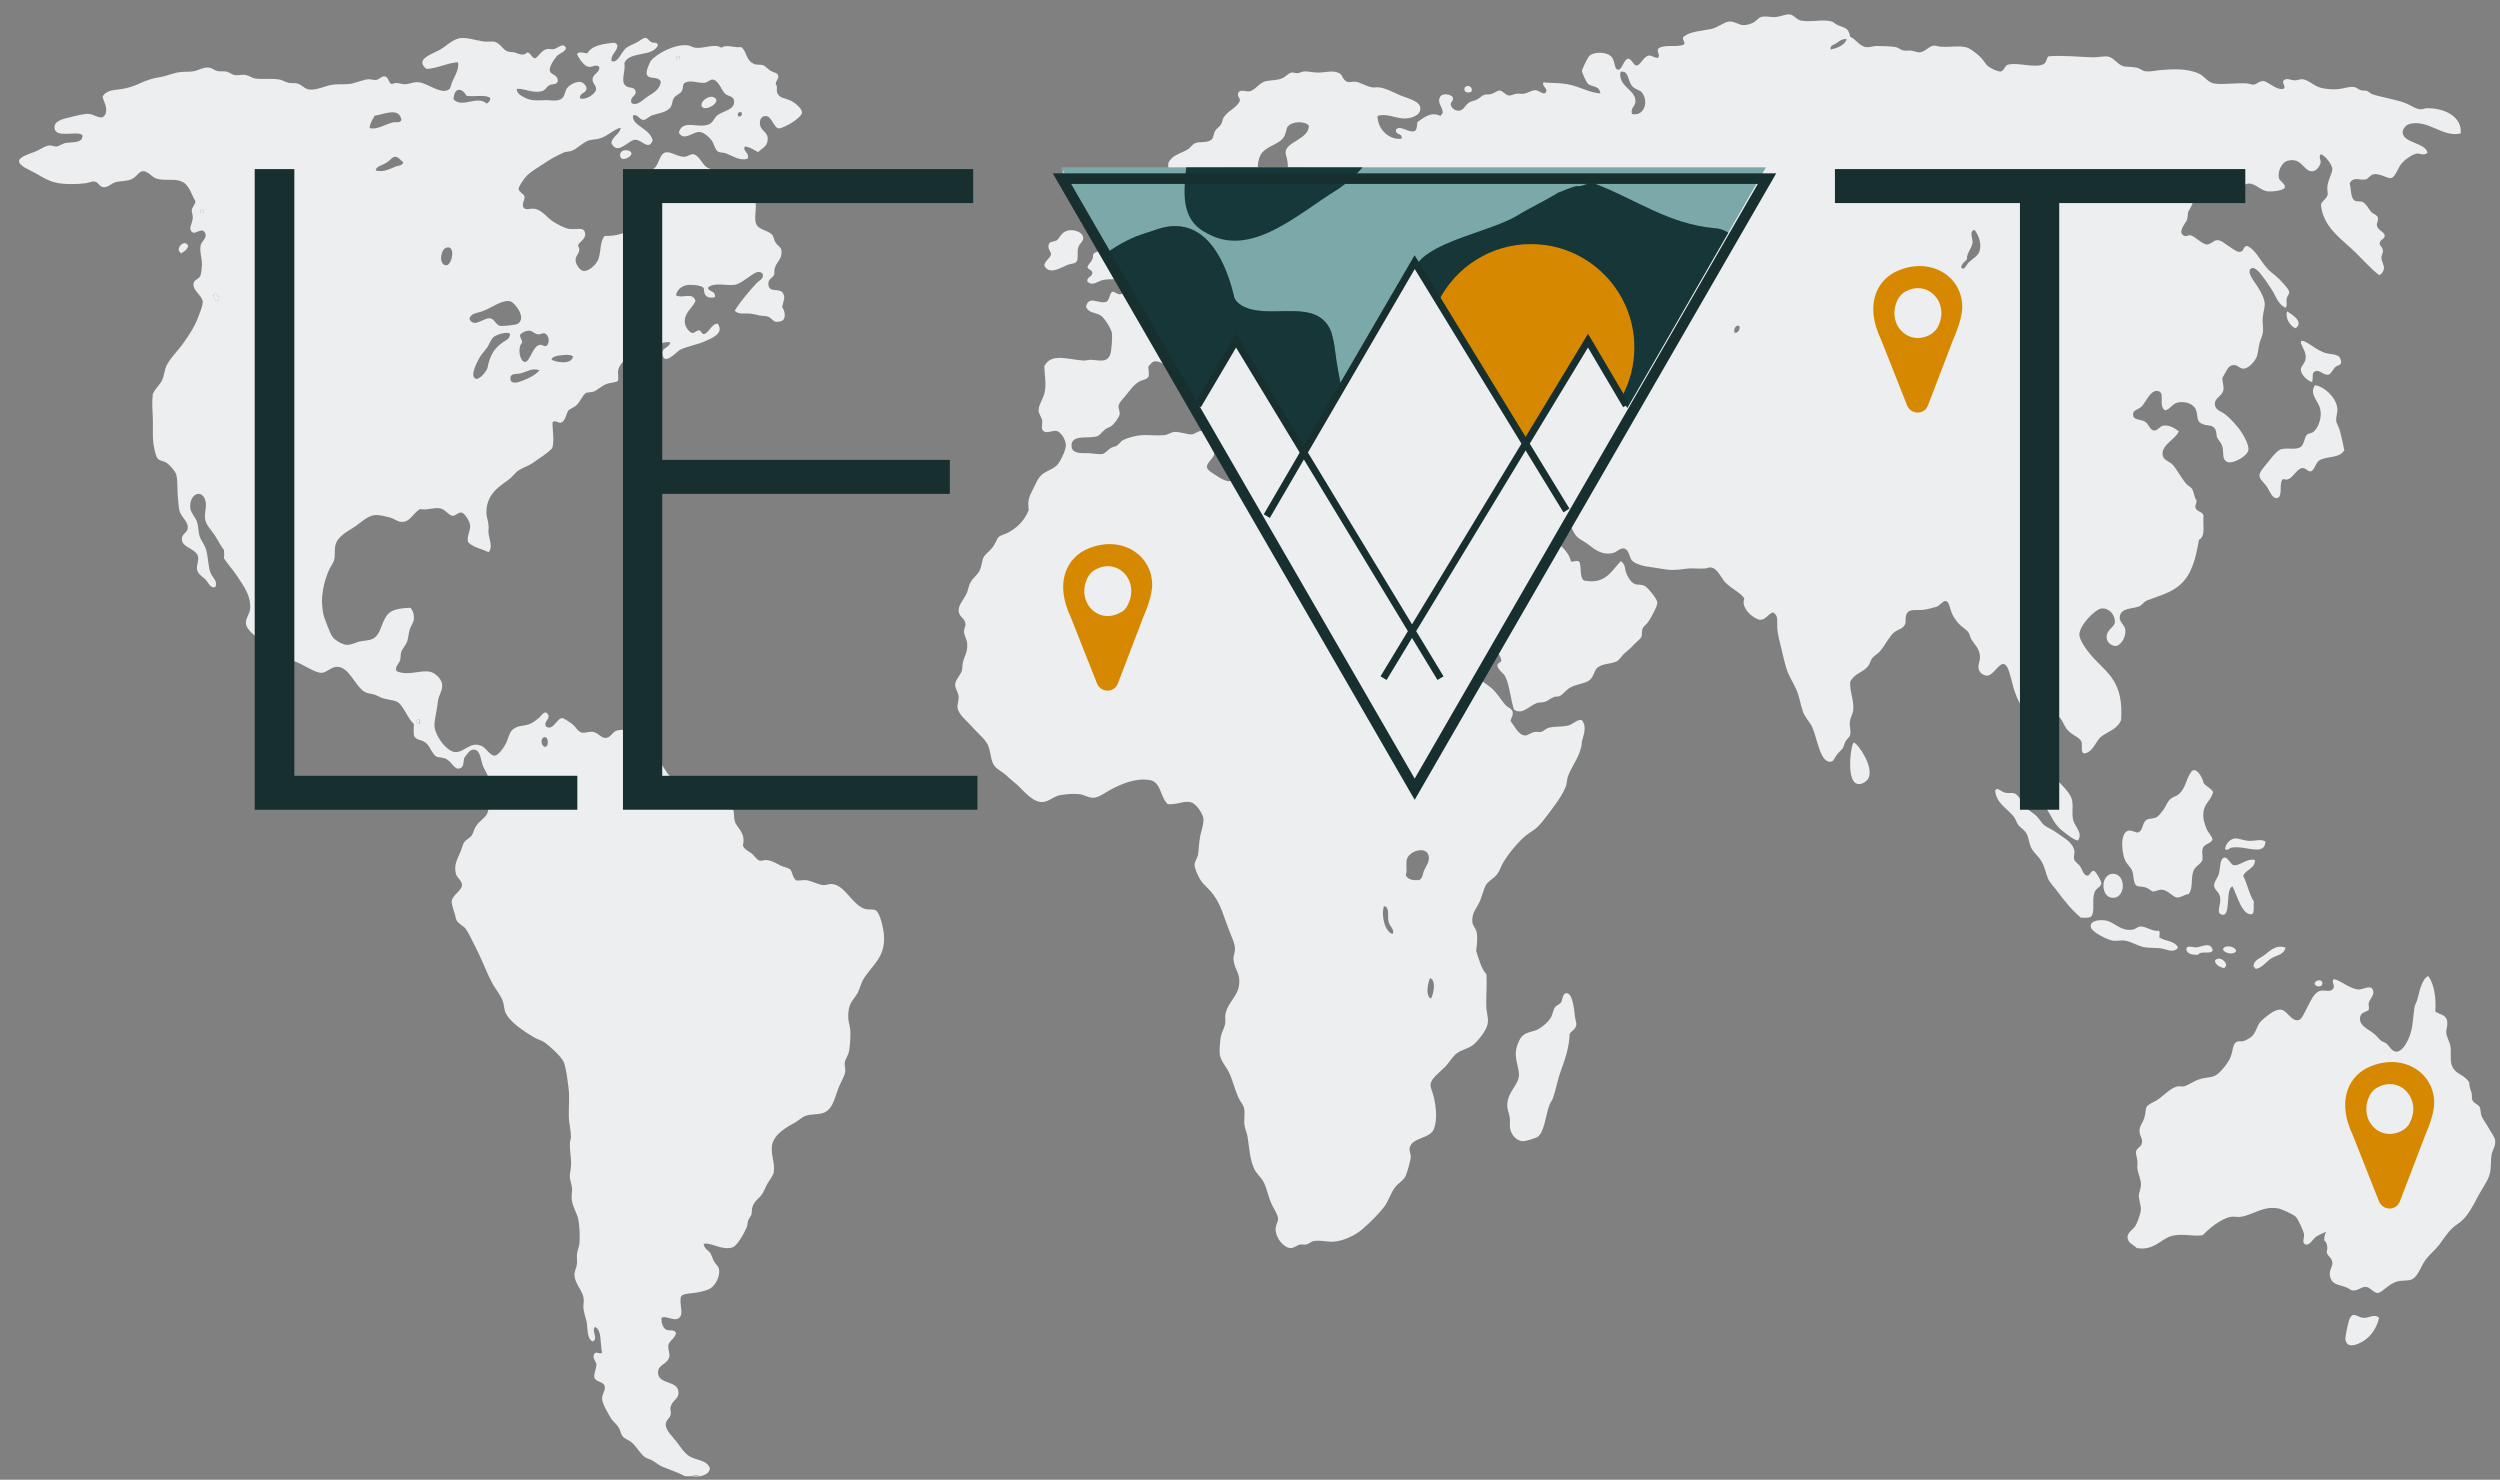 <?xml version="1.0" encoding="utf-8"?>
<!-- Generator: Adobe Illustrator 22.0.1, SVG Export Plug-In . SVG Version: 6.00 Build 0)  -->
<svg version="1.1" id="Ebene_1" xmlns="http://www.w3.org/2000/svg" xmlns:xlink="http://www.w3.org/1999/xlink" x="0px" y="0px"
	 viewBox="0 0 706.7 418.3" style="enable-background:new 0 0 706.7 418.3;" xml:space="preserve">
<rect x="0" y="0" width="706.7" height="418.3" fill="#808080" stroke="none"/>
<style type="text/css">
	.st0{fill:#ECEEEF;}
	.st1{clip-path:url(#SVGID_2_);}
	.st2{clip-path:url(#SVGID_4_);fill:#7BA9A9;}
	.st3{clip-path:url(#SVGID_4_);}
	.st4{fill:#17383A;}
	.st5{opacity:0.2;fill:#17383A;}
	.st6{opacity:0.2;fill:#182F30;}
	.st7{opacity:0.2;}
	.st8{fill:#D68900;}
	.st9{fill:none;stroke:#182F30;stroke-width:2;stroke-miterlimit:10;}
	.st10{fill:none;stroke:#182F30;stroke-width:3;stroke-miterlimit:10;}
	.st11{fill:#182F30;}
</style>
<g>
	<g>
		<path class="st0" d="M672.5,372.5c-0.4,2.2-1.8,4.6-3.6,6c-1.3,1.1-5.4,3.3-5.9,0.2c-0.1-0.9,0.8-4.9,1.1-5.7
			c1-2.4,2.1-0.8,3.7-0.5C669.6,372.8,671.1,371.2,672.5,372.5z"/>
		<path class="st0" d="M661.3,121.3c0.6,2.1,1,4.1,1.4,6c-1.6,2.4-4.7,1.5-7,2.8c-1.1,0.6-1.4,2.8-2.4,3.1c-0.8,0.3-1.5-0.9-2.3-0.9
			c-2.1,0-3.1,4.2-5.6,3.1c-1.4,1,0.1,5-1.7,5.4c-1.3,0.2-2-1.7-2.7-2.9c-0.9-1.5-2.3-2.3-2.3-3.5c0-1.2,2.1-3.3,2.7-4.1
			c0.8-1.1,2.4-3,3.4-3.3c1.9-0.5,3.9,0.2,5.3-0.5c1.3-0.6,1.3-3,2-3.6c0.6-0.5,1.2-0.4,1.7-0.7c1.3-0.9,2.8-3.9,2-6.9
			c-0.5-1.9-3.1-4-1.4-6.4c2.5,0.3,5.9,3.3,6.3,6.4c0.2,1.2-0.4,2.4-0.3,3.6C660.4,119.6,661,120.4,661.3,121.3z"/>
		<path class="st0" d="M661.8,102.5c-0.3,0.9-1,0.7-1.6,1.2c-0.6,0.5-1.3,2.1-2,2.2c-1.2,0.3-2.5-1.4-3.6-1c-1.3,0.4-0.6,1.6-1,3.1
			c-1.2-0.3-3.1-1.9-3.2-3.5c0-1,1-1.6,1.3-2.8c0.4-2-0.7-3-1.3-4.8c0-0.3,0.1-0.3,0.1-0.5c1.4-0.4,4.2,2.8,7.3,3.5
			C660,100.3,661.7,100.1,661.8,102.5z"/>
		<path class="st0" d="M656.5,277.8c0.1,1.4-1.9,1.3-2.2,0.3C654.4,277,656.3,276.7,656.5,277.8z"/>
		<path class="st0" d="M646.5,88c1.4,0.9,4.9,3,2.4,4.8C647.4,92.2,645.9,89.9,646.5,88z"/>
		<path class="st0" d="M639.8,270.2c1.6-1.1,3.4-3.4,6.3-2.3c-0.6,2.2-2.8,2.1-4.2,3.1c-1.4,1-2.6,2.7-4.3,2.9
			c-0.1-0.3-0.3-0.5-0.6-0.7C637.1,271.4,638.7,271,639.8,270.2z"/>
		<path class="st0" d="M636,237.7c1.7,0,3.3-0.6,4.4,0.2c-0.2,4.3-5.8,1-9.5,1.7c-0.8,0.1-1,0.9-1.9,0.5c0-1.5,1.4-2.9,2.7-3.1
			C632.8,236.9,634.4,237.7,636,237.7z"/>
		<path class="st0" d="M637.4,243.1c0.2,2.4-2.6,2.7-3.3,4.5c1.2,2.2,1.7,5.3,3,7.2c-0.1,1.3,0.2,3-0.4,3.6
			c-2.9,0.7-4.4-5.6-5.6-7.8c-2.2,0.5-0.2,9-3.2,7.9c-1.5-0.5,0-2.9-0.3-4.8c-0.3-1.7-1.6-2-1.7-3.3c-0.1-1.1,1-2.2,1.3-3.3
			c0.5-1.6,0.2-4.6,1.7-4.7c0.8,0,1.8,1.9,2.3,2.1C632.9,245.1,635,242.5,637.4,243.1z"/>
		<path class="st0" d="M632.1,268.8c-0.5,1.3-3.5,0.7-3.7-0.5C628.8,267,631.8,267.4,632.1,268.8z"/>
		<path class="st0" d="M629.3,273c-0.2,0.3-0.4,0.5-0.6,0.7c-1.1-0.4-2.3-0.7-2.6-2.1C627,270.2,629.3,271.4,629.3,273z"/>
		<path class="st0" d="M625.5,268.7c-0.7,1.2-3.3-0.1-4.2,1.2c-1.5,0-3-0.1-3.3-1.6c0.4-1.3,1.8-0.4,2.9-0.5
			C622.6,267.6,625,266.1,625.5,268.7z"/>
		<path class="st0" d="M605.2,334.8c0-1.5-0.8-2.9-1-4.5c-0.1-0.6,0.1-1.3,0-2.1c-0.1-1.1-0.5-2-0.4-2.6c0.2-1.1,1.3-1.3,1.6-2.2
			c0.5-1.6-0.6-1.9-0.6-3.8c0-1.4,0.9-2,1.4-3.8c0.3-0.8,0.3-2.4,0.6-2.9c0.4-0.7,2-1.4,2.6-1.7c2.2-1.3,4-3.7,6.2-4.1
			c0.6-0.1,1.3,0.1,1.7,0c1.3-0.3,2.9-1.6,4.7-2.1c1.7-0.5,3.3-0.3,4.6-1.2c1.4-1,3.5-3.6,4-5.2c0.7-1.9,0.5-3.5,1.7-4.1
			c0.6-0.3,1.2,0,1.9-0.2c0.7-0.2,2.1-1,2.6-1.6c1-1.1,1.2-2.8,2.3-4c0.8-0.8,2.3-2,3.3-2.6c0.6-0.4,1.8-0.8,2.3-0.7
			c2,0.2,3,3.6,5.2,2.9c0.8-0.2,1.6-2.2,2.3-3.5c1-1.8,1.8-4.1,3.6-4.7c1.5-0.4,3.1,0.7,3.9-0.9c0.2-1.1-0.7-1.7,0-2.4
			c1.7,0.1,4.5,2.8,7,2.9c1.4,0.1,3.9-1.8,4.2,0.7c0.1,1.1-1,2-1.3,3.1c-0.2,0.8,0.3,1.2-0.1,2.1c-1.2,0.6-2.4,0.8-2.4,2.4
			c0,2,2.3,2.9,3.7,4c1,0.7,1.8,1.9,2.3,2.2c0.4,0.3,1.1,0.5,1.4,0.7c0.9,0.7,1.6,2.4,2.9,2.4c1.5,0,2.9-2.2,3.7-4.3
			c1-2.5,1-5.5,1.4-8.1c0.1-0.9,0.7-1.7,0.9-2.6c0.6-2.4,1.3-5.6,3-6.4c1.7,2.2,2.3,6.4,2,10c1.1,1,3.2,0.7,3.4,3.1
			c0.1,0.8-0.3,1.9-0.3,2.8c0.1,1.5,1,2.7,1.2,4c0.3,2.3-0.3,4.2,0.6,5.9c1.1,2.1,3.3,2,4.7,4.3c0,1.4,0.4,2,0.7,3.1
			c0.1,0.5,0,1.4,0.1,1.7c0.5,1.2,1.7,1.3,2.2,2.2c0.2,0.5,0.2,1.4,0.4,2.2c0.4,1.3,1.3,2.2,2,3.5c0.6,1.2,1.7,2.5,1.9,3.5
			c0.3,1.7-0.8,2.9-1,4.3c-0.3,1.7,0,3.9-0.6,5.7c-0.7,2.1-2.3,4.1-3.6,6.7c-1.1,2.1-2.5,4.6-4,6c-0.9,0.9-2,1.4-2.9,2.3
			c-1.4,1.3-2.5,3.1-3.7,4.7c-1.3,1.6-2.9,2.9-3.9,4.3c-1.5,2.1-2.2,5.4-4.7,5.7c-1.5,0.2-2.8,0-4.2,0.7c-2.1,1-3.5,2.9-4.6,2.9
			c-1.1,0-2.1-1.6-3.2-1.7c-1.2-0.2-2.1,1-3.7,1c-0.7,0-1-0.5-2-0.9c-2.1-0.8-4.3-0.7-4.6-3.5c-0.2-1.5,0.8-2.1,0.7-3.5
			c-0.1-1.3-1.1-1.6-1.6-2.8c0.3-1.2,0.3-2.7-0.7-3.5c0-1.1,0.2-1.8,0.6-2.4c-0.8,0.4-1.9,0.7-2.9,1.4c-1,0.8-1.8,2.5-3,2.2
			c-1.1-0.5-0.3-1.8-0.4-2.9c-0.1-0.8-1.7-4.4-2.4-5c-0.8-0.7-3.9-2.1-4.9-2.3c-4.4-0.8-7.3,2-10.8,2.4c-0.9,0.1-1.9-0.2-2.7,0
			c-2.9,0.6-6.1,3.4-7.9,5.2c-3,0.4-6-0.7-9.1,0.3c-3,1.1-4.8,4.1-9.5,3.3c-0.9-1-2.6-1.4-2.6-3.1c0-1.3,1.6-2.2,2.2-3.1
			c0.6-1,1.5-3.4,1.6-4.8c0-1.1-0.6-2.5-0.6-4C604.7,337.1,605.2,335.9,605.2,334.8z"/>
		<path class="st0" d="M602.8,262.8c0.8-0.1,1.4-0.8,2.2-0.9c1.7-0.1,3.3,1.5,5.3,1.2c0.4,0.6,0.1,1,0.1,1.9
			c1.7,1.1,4.4,0.9,5.3,2.9c-1.3,1.6-3.1,0.5-4.7,0.2c-1.5-0.2-3-0.1-4.6-0.3c-2-0.3-3.8-1.6-5.7-1.9c-1.2-0.2-2.4,0.2-3.5,0
			c-1.3-0.2-6.1-2.4-6.2-4c-0.1-1.6,2.2-2,4.2-1.7C597.7,260.6,599.4,263.3,602.8,262.8z"/>
		<path class="st0" d="M606.6,250.9c-1.1-0.4-2.1-0.2-2.6-0.5c-1-0.7-0.8-2.8-1.2-4c-0.3-1.2-1.5-1.8-2.2-3.5
			c-0.9-2.4-1.3-7.6,1.1-8.1c1-0.2,2,0.7,2.7,0.5c1.4-0.4,1.1-2.6,2.3-3.5c0.6-0.5,1.8-0.3,2.7-0.7c0.9-0.4,1.6-1.5,2.3-2.4
			c0.6-0.9,1.1-2.3,1.9-2.9c0.9-0.7,1.7-0.7,2.4-1.4c1.9-1.7,1.9-4.1,3.4-6.2c1.3-1.8,3.3,1.7,3.5,3.1c0.7,1.1,2.1,1.4,2.7,2.6
			c-0.8,3-3.2,3.3-2.7,7.6c0.1,0.7,0.5,2,0.9,2.9c0.4,1,1.6,2.1,1.6,2.8c-0.1,1.3-2.3,1.2-2.7,2.6c-0.4,1.3,0,1.3-0.1,3.3
			c-0.6,1.4-2.2,1.7-2.7,3.5c-0.6,2.1,0.1,4.7-1.3,6.2c-1-0.1-2,1-3.2,0.9c-1.3-0.1-2.5-2.2-4.5-2.2c-0.8,0-1.7,0.6-2.4,0.5
			C608,251.8,607.5,251.2,606.6,250.9z"/>
		<path class="st0" d="M597.3,247c3.7,0,3.7,6.8,0,6.8C593.7,253.8,593.7,247,597.3,247z"/>
		<path class="st0" d="M592,246.2c0.4,0.1,2,2.7,2,3.5c-0.1,1.2-1.6,1.2-2,2.8c-0.7,2.5,0.3,5.3-0.9,6.6c-0.7,0.5-1.8,0.3-2.9,0.3
			c-2.6-2.2-4.7-4.8-6.9-7.8c-0.8-1.1-1.8-2-2.3-3.1c-0.7-1.6-1-3.5-1.9-5c-0.8-1.4-2.1-2.3-2.9-3.8c-0.6-1.2-0.7-2.8-1.3-4
			c-0.6-1.1-1.6-1.6-2.3-2.4c-0.5-0.6-0.7-1.5-1.1-2.1c-1.8-2.6-5.3-4-5.5-7.8c0.7-1,1.5,0.4,2.9,0.7c0.9,0.2,1.9-0.1,2.6,0.2
			c1.3,0.5,2.2,3,3.6,4.3c0.8,0.8,1.8,1.3,2.6,2.1c0.9,0.9,1.5,2.1,2.2,2.6c0.9,0.7,2.2,1.1,3.5,2.1c1.7,1.3,4.6,2.6,5,5.2
			c0.1,0.6-0.3,1.7-0.1,2.2c0.2,0.9,1.2,1.3,1.7,2.1c0.7,1,0.9,2.4,1.9,2.6C590.8,247.8,590.9,246,592,246.2z"/>
		<path class="st0" d="M524.1,209.9c1.2,0.5,5.4,6.5,4.2,9.8c-0.3,0.9-1.8,2.2-3.2,1.9c-2.8-0.5-2.3-8.2-1.4-11.2
			C523.8,210.2,523.9,210,524.1,209.9z"/>
		<path class="st0" d="M428.5,297.3c0.1-1.4,1-3.7,1.9-4.5c1.3-1.2,3.1-1.1,4.5-1.9c1.1-0.7,2.6-1.8,3.4-3.1
			c0.7-1.1,0.7-2.3,1.3-3.1c0.4-0.6,1.3-0.7,1.7-1.4c0.4-0.6,0.3-1.7,1-2.4c2-1,2.6,3.4,2.9,6.4c0.1,0.9,0.5,2,0.4,2.4
			c-0.2,1.4-1.5,1.7-1.9,2.6c-0.1,3.8-1.3,7.1-2.4,10.2c-1,2.7-1.5,5.6-2.3,7.9c-0.3,0.8-0.9,1.5-1.1,2.2c-1,2.9-1.4,7.6-3.3,8.8
			c-0.7,0.4-3.3,1.2-4,1.2c-1.8,0-3.3-1.6-3.7-3.5c-0.2-1,0-2-0.1-3.1c-0.2-1.4-0.9-2.6-0.7-4.1c0.3-3.5,3.2-5.2,3.3-8.1
			C429.3,301.7,428.3,299.5,428.5,297.3z"/>
		<path class="st0" d="M359.2,51.5c0.2,2.9-3.7,2.5-4.2,5c-0.2,1.1,0.4,2.6,0.3,3.6c-0.3,1.8-1.8,1.3-3.6,2.2
			c-0.9,0.5-1.9,2.3-2.9,2.4c-0.9,0.1-1.5-0.7-2.2-0.5c-0.9,0.2-0.6,1.6-2,1.9c-1.1,0.2-3-1.2-3.2,0.5c-0.1,1.1,1.7,1.7,2.9,1.6
			c0.9-0.1,1.6-0.9,2.4-0.9c1.7,0,2.8,1.5,3.9,1.6c2.5,0.1,4.9-2.7,7.5-2.4c1.2,0.1,1.9,1.1,2.7,1c1.4-0.2,2.6-2.1,3.6-2.8
			c-0.4-2.9,0-6.7,2.3-6.9c1.6-0.1,3.9,3.2,4.2,0c0.1-1.4-1.2-2.6-2.2-2.6c-0.8,0-1.9,2-2.6,0.3c0-1.6,1.5-1.2,2.3-1.6
			c0.6-0.3,1-1.1,1.7-1.4c3.4-1.4,8.2,1.4,9.5-2.1c-3-3.1-8.2,1.1-11.6,0.9c-1.5-0.1-3.4-1.4-3.9-3.1c-0.1-0.5,0-1.2-0.1-2.2
			c-0.1-1.1-0.6-2.3-0.6-2.9c0.1-3.1,6.6-3.7,6.6-7.6c-1.2-1.4-4.9-1.2-6,0.3c-0.4,0.5-0.4,1.7-1,2.8c-1.3,2.4-5.5,2.6-6.8,5.5
			c-0.3,0.6-0.8,2.4-0.6,3.5C356.1,49.4,359.1,49.8,359.2,51.5z M325,220.5c-4.1-0.7-8.4,1.3-11.2,2.8c-1.6,0.9-3.3,2.2-4.7,2.2
			c-1.4,0.1-2.7-0.9-4-1c-1.7-0.2-3.9,0-5.6,0.3c-1.7,0.4-3.1,1.8-4.6,1.9c-2.8,0.3-5.4-3-7.2-4.7c-1.1-1-2.2-1.8-3.2-2.8
			c-1.1-1-2.5-1.6-3.3-2.6c-1.1-1.3-1.1-3.6-1.7-5.4c-0.7-2.1-2.8-3.6-4.5-5.5c-1.2-1.5-4-3.6-4.3-5.5c-0.2-1,0.3-2.1,0.3-3.1
			c-0.1-1.5-1-2.4-1-3.5c0-1.5,1.5-2.7,1.9-4c0.2-0.7,0.1-1.6,0.3-2.4c0.4-1.8,1.4-2.8,1.2-5.4c-0.1-1-0.8-2-0.9-3.3
			c0-0.9,0.5-1.4,0.4-2.2c-0.1-1.5-1.7-1.8-1.9-3.5c-0.2-1.7,1.4-3.2,2.3-5.2c0.4-0.9,0.6-2.3,1-2.9c0.8-1.5,2.1-2.2,2.7-3.6
			c0.5-1.1,0.6-2.7,1-3.5c0.5-1,1.6-1.6,2.6-2.9c0.8-1.1,1.2-2.4,1.7-2.9c0.7-0.6,1.8-0.8,2.6-1.2c2.7-1.5,4.6-3.3,5.9-6.4
			c-0.4-2.8,0.2-4,1.2-5.9c0.9-1.8,1.5-3.5,3-4.5c1.8-1.2,3.5-1.3,4.7-3.6c0.6-1.1,1.6-3.1,1.6-4.3c0-1.7-1.5-3.9-2.7-4.1
			c-1.3-0.2-3.3,1.2-4-0.5c-0.2-0.5,0.1-1.8,0-2.4c-0.2-1.1-1-1.9-1-2.8c-0.1-1.6,1.3-3.3,1.7-5.2c0.5-2.5,0-4.5-0.1-7.4
			c2-3.8,6.5-1.9,10.9-1.6c0.7,0.1,1.4-0.2,2.2-0.2c2.6,0.1,4.7,1,5.6-1.7c0.3-1,0.6-4.9,0.4-5.9c-0.2-1.2-2.1-4.2-3-4.8
			c-1.4-1.1-3.5-0.6-4.3-2.6c0.7-3.4,3.8-0.6,5.7-1.4c1-0.4,0.9-2.4,1.7-2.8c0.6-0.2,1.3,0.7,2.2,0.7c0.7,0,3.2-1.5,3.9-2.1
			c0.9-0.7,1.2-2.3,2-2.9c0.5-0.4,1.3-0.4,1.9-0.7c1.2-0.6,2.8-1.9,3.6-3.1c1.2-1.7,1.7-3.8,3.2-4.1c1.9-0.4,6.3,0.5,6.6-2.1
			c0.3-2.4-1.8-4.3-1-6.9c0.6-2.1,2.1-1.7,4.3-2.9c1,0.9,0.7,3.4,0.9,5c1.3,0,4.1-0.5,4.3-1.9c0.3-1.8-1.9-3.6-2.4-4.7
			c-0.5-1.2-0.7-3.2-1.7-3.5c-2.2-0.5-4.3,3.6-7,3.6c-1.8,0-3.7-1.7-4.2-3.3c-0.3-0.9,0-1.8-0.1-2.8c-0.2-1.4-0.9-2.9-0.6-4.8
			c1.1-2.3,3.6-2.6,5.5-3.8c0.7-0.4,1.2-1.4,2-1.7c1.3-0.6,3.2,0,4.5-0.9c0.8-0.5,0.6-1.5,1.2-2.6c0.4-0.7,1.2-1.1,1.7-1.9
			c0.3-0.6,0.4-1.4,0.7-1.9c1.2-1.9,3.5-2.6,4.5-4.5c0.4-0.9-0.7-1.2-0.4-2.4c0.5-1.2,2.3-0.3,3.3-0.5c1.4-0.3,2.8-2.4,4.3-2.8
			c1.6-0.4,3.4-0.2,4.9-0.9c0.9-0.4,1.7-1.4,2.6-1.6c0.3-0.1,1.2,0.2,1.6,0.2c0.5,0,1.1-0.4,1.9-0.5c1.1-0.1,2.4,0.3,3.7,0.3
			c2.3,0.1,4.4-0.8,6.3,0.2c1,0.5,0.9,1.9,2.2,2.4c0.6,0.3,1.5-0.1,2.4,0c1.4,0.2,2.9,1.3,4.7,1.6c0.7,0.1,1.4-0.1,2,0
			c2.1,0.3,4.3,1.6,6.3,2.4c1.7,0.7,5.3,1.5,5.3,3.5c0.1,2.3-3.1,2.9-4.5,2.9c-2.3,0-5.3-1.6-7.6-0.7c0,3.9,3.5,6.9,6.8,6.4
			c0.3-1.8-1.8-0.8-1.6-2.6c1.4-1.3,3.2,0.9,5.2,0.5c0.8-0.3,0.7-1.6,0.9-2.6c1.7-1.2,3.9-3.1,6.5-1.7c0.1-0.3,0.3-0.5,0.6-0.7
			c0.2-1.9-1.7-2.9-0.7-4.7c0.5-1.2,3.2-0.8,3.6,0.2c0.2,1.2-0.7,1-0.6,2.1c0.5,1.4,1.7,1.6,2.3,1.6c1.4-0.1,1.7-1.6,3-2.4
			c0.5-0.3,1.3-0.4,2-0.7c0.8-0.4,1.5-1.2,2.2-1.4c0.5-0.2,1.2,0,1.9-0.2c0.8-0.2,1.7-1,2.4-1c0.9,0,1.5,1.2,2.6,1.4
			c0.6,0.1,1.3-0.4,2.2-0.5c0.7-0.1,1.4,0.1,2,0c1.4-0.2,2.3-1.1,3.5-1c0.8,0.1,2.2,1.4,2.7,0.7c0.9-1.1-1.2-1.9-0.6-2.9
			c2.2,0.2,4.5,0.1,6.8,0.5c3.3,0.6,6.4,2.5,9.3,2.6c-0.3-2.4-2.6-1.7-3.6-2.8c-0.3-0.3-1.6-2.9-1.6-3.6c0-0.4,1.6-3.7,2-4.1
			c1.3-1.4,5.4-1.4,6.6,0.5c0.8,1.3,0.5,3.3,1.7,3.3c1,0,1.6-3,2.7-3.1c1-0.1,1.5,1.9,2.4,1.9c1.2,0,2-2.7,3.6-2.8
			c0.8,0,1.1,0.5,2.4,0.7c0.9-0.7-0.3-1.6,0.1-2.6c1.6-1.4,5.3-0.3,7.3-1.2c0.6-0.8-0.7-1.4-0.1-2.2c1.8-1.5,4.7-1.6,7.8-2.2
			c1.8-0.4,3.6-1.9,5-2.1c1.5-0.2,3,1.1,4.3,1c0.8,0,1.8-0.3,2.6-0.7c0.8-0.4,1.4-1.3,2.2-1.6c1.3-0.4,2.9,0.2,4.3,0
			c1.5-0.2,2.9-0.9,4-0.7c1,0.2,1.9,1.5,2.9,1.7c3,0.6,6.2-0.5,8.9,0.3c0.5,0.2,1,0.8,1.6,1c1.8,0.8,3.1,0.6,3.5,3.3
			c1.5,0.6,2.3,2.2,4,2.8c1.1,0.4,2.3-0.2,3.6-0.2c1.7,0,3.9,0.1,5.3,0.3c0.8,0.2,1.5,0.9,2.3,1c0.6,0.1,1.4-0.1,2,0
			c0.9,0.1,1.7,0.5,2.4,0.5c1.5-0.1,2.7-1.7,3.9-1.9c0.7-0.1,1.5,0.3,2.2,0.3c2.4,0.2,5.2-0.4,7.2,0.2c1.1,0.3,2.9,1.7,4,2.8
			c0.8,0.8,1.4,2,2.2,2.6c0.8,0.6,2.7,1.5,3.5,1.4c0.9-0.2,1-1.4,1.9-1.9c2.9-0.8,7.9,1.1,10.2-0.2c0.9-0.5,0.7-1.6,1.4-2.2
			c4.3-0.3,8.6,0.2,12.7,0.3c1.4,0,2.9-0.4,4.2-0.2c1.4,0.3,2.5,2,3.9,2.6c0.9,0.4,2.6,0.2,4,0.5c1,0.2,1.7,0.9,2.4,1
			c1.5,0.3,3-0.2,4.5-0.3c3.3-0.3,7.5-0.5,10.8,1c1.7,0.8,2.5,2.5,4.3,2.8c2.7,0.4,6.8-0.3,9.5,0c0.6,0.1,1.3,0.4,1.7,0.3
			c0.9-0.1,1.5-1,2.6-1c1.4,0,3.7,2.7,5.8,2.2c0.9-0.7-0.7-1.7,0.1-2.4c0.8-0.8,1.9,0,3.2,0c0.7,0,1.5-0.4,2.2-0.3
			c1.6,0.2,3.1,1.9,5,2.4c1.5,0.4,3.7,0.6,5.6,0.3c1.4-0.2,2.6-0.7,3.9-0.5c0.6,0.1,1.2,0.7,1.9,0.9c0.6,0.2,1.2,0,1.7,0.2
			c0.5,0.2,1,0.7,1.4,0.9c2.7,0.9,6.2,1.4,9.1,2.4c1.7,0.6,3.4,1.9,4.7,1.9c0.7,0,1.3-0.4,2.2-0.3c4.3,0,9.5,2.2,9.1,7.1
			c-5.1,1.3-9.3-4.2-14.7-2.6c-0.8,0.3-1.8,1.4-1.7,2.4c0.2,3,6.5,2.8,7,5.7c-1,0.9-2.2,0.1-3,0.2c-1.3,0.2-3.5,1.8-4.3,2.8
			c-1,1.1-1.8,3.9-2.9,4.1c-1.3,0.3-3.2-1.5-5.2-1c-0.7,0.2-1.4,1.2-2,1.4c-1.6,0.4-3.6-1-4.6,1.2c0.5,1.6,0.2,3.8,1.3,4.7
			c0.7,0.6,1.6,0.1,2.4,0.5c1,0.5,1.6,1.9,2.4,2.8c0.7,0.7,1.5,0.7,1.9,1.6c0.1,1.3-0.4,1.4-0.3,2.2c0.2,1.4,2.1,1.8,2.2,2.8
			c0.1,1.2-1.2,1-1.4,2.2c-0.1,0.8,0.8,1,0.9,2.1c0.1,0.7-0.5,1.4-0.4,2.2c0.1,1.2,0.8,1.9,0.7,2.9c-0.1,0.9-0.7,1.6-1.3,1.9
			c-2.8-2.1-5.2-5.1-8.2-7.8c-3-2.8-7.8-6.2-8.3-12.1c0-0.9,1.6-1.6,1.9-2.9c0.1-0.5-0.2-1.3-0.1-2.1c0.1-2,1.5-4,1.4-5.2
			c-0.1-1.3-2.1-3.8-3.2-4.1c-0.8,0.5,0,1.6-0.1,2.4c-0.2,1-1.2,2.3-2.2,2.4c-2.7,0.3-3-4.2-7.3-2.9c-1.1,0.3-2.7,2.4-2.3,4.8
			c0.1,0.8,1.8,1.6,1.7,2.6c-0.1,1-3.9,1.3-4.7,1.2c-2.3-0.2-3.5-2.3-5.6-2.2c-1,0-1.9,1-2.7,1.2c-4.5,1-11.2-2.7-12.8,2.1
			c-0.2,0.7-0.1,1.5-0.3,2.2c-0.3,1-0.9,1.8-1.2,2.4c-0.2,0.5-0.1,1.6-0.4,2.4c-0.3,0.8-3,3.7-0.6,4.5c0.6,0.2,0.8-0.3,1.6-0.2
			c1.2,0.2,3.3,2.6,4.7,2.6c0.9,0,2.1-1.2,2.7-1.2c1.3-0.1,2.3,1,3.3,1.6c1,0.6,2.4,1.8,3.2,1.7c1.4-0.1,0.7-1.2,2-1.7
			c2.5,0.9,3.7,4.1,6,6.6c0.9,0.9,2.1,1.7,3.3,2.9c0.6,0.7,2.6,2.6,2.7,3.5c0.1,0.8-0.6,1.2-0.7,1.9c-0.2,1.1,0.3,1.8-0.3,2.6
			c-2.3-1-2.8-3.7-4.5-6c-0.6-0.9-1.2-1.9-2.2-3.1c-0.4-0.6-1.9-2.5-2.9-2.1c-1.8,0.8,1,4.1,1.4,4.8c1,1.5,2.2,3.6,2.3,5.2
			c0.1,1-0.6,2.9-0.6,4.7c0,1.2,0.2,2.3,0.1,3.3c-0.1,1-0.7,2.2-1,3.3c-0.3,1.3-0.4,2.8-0.7,3.6c-0.6,1.6-2.4,3.4-3.7,3.5
			c-1.2,0.1-1.7-1.1-2.9-1c-1.8,0.1-2.1,2.1-3.2,3.6c0.1,1.7,0.5,2.3,0.3,3.5c-0.4,1.8-2.5,2.1-2.4,4c0.1,1.7,1.9,2,2.9,2.8
			c1.3,1,3.5,3.3,4.7,5.2c0.8,1.2,2,3.5,1.9,4.8c-0.1,1.7-4.2,4.1-5.9,3.5c-1.6-0.6-1.1-2.4-1.4-4.1c-0.3-1.3-1.1-1.9-1.6-2.9
			c-0.2-0.6-0.1-1.4-0.4-2.1c-0.9-1.8-2.4-0.8-4.2-1.9c-1.2-0.7-0.8-2.2-1.3-3.6c-0.6-1.9-3.2-2.7-5.3-2.2c-1.5,0.4-2,1.9-3.5,2.2
			c-2.1-1.5,0.4-5.2-2.2-5.5c-2-0.2-3.3,3.4-4.5,4.5c-0.8,0.7-2.2,0.9-2.3,1.9c-0.2,1.9,1.7,1.5,3.2,2.2c1.3,0.7,1.5,2.5,2.7,2.6
			c1,0.1,1.7-1.3,2.7-1.4c1.8-0.2,3.2,0.8,4.3,1.6c-0.7,2.1-4.6,3.6-4.6,6.4c0,1.6,1.5,1.9,2.7,2.9c1,0.9,2.3,3.4,3.7,5.2
			c0.6,0.8,1.6,1.3,1.9,1.7c0.7,1.1,0.6,2.5,1.3,3.3c0.1,0.9-0.4,1.2-0.3,2.1c0.4,1.2,1.9,1,2.3,2.2c-0.3,3,0.7,5.8-1.3,6.9
			c-0.9,5.3-2,9.5-5,12.4c-2.7,2.6-6.3,3.4-9.6,4.7c-0.9,0.3-1.5,1.4-2.3,1.7c-1.9,0.8-5.3,0.3-5.5,3.1c-0.1,1.4,1.5,2.2,1.6,3.6
			c0.2,2.2-1.4,4.3-2.6,4.5c-0.8,0.1-2.6-0.6-2.7-2.4c-0.1-2.1,2.1-2.9,2.3-4.1c0.3-2.2-1.6-4.3-3.7-4.1c-1.9,0.2-6.2,4.7-6.3,7.3
			c-0.1,1.9,3.1,5.8,4.2,6.9c4,4.3,8.3,6.8,7.6,17.3c-1,2.6-3.6,3.2-5.6,4.7c-1.5,1.1-2.3,4.5-4.9,4.8c-1-0.4-0.4-2.4-0.7-3.3
			c-0.4-1.2-2.5-1.8-3.7-3.1c-1.1-1-1.5-2.7-2.3-3.6c-1-1.2-2.5-1.4-3.7-2.2c-0.8-0.5-1.4-2.3-2.2-2.2c-1.3,0.1-0.8,1.5-1.1,4
			c-0.3,2.4-1.8,4.2-1.3,7.1c0.2,1.2,1.4,2.1,2,3.3c1,2,1.1,4.2,2.2,5.4c0.7,0.7,1.8,0.9,2.6,1.6c1.5,1.3,4.2,4.1,4.7,5.7
			c0.6,1.8,0,4,0.4,5.9c0.5,2.2,2.9,3.8,1.4,6c-1.4-0.3-2.6-1.4-3.7-2.2c-2-1.5-2.9-2.7-4.2-5.2c-0.4-0.7-0.9-1.4-1.2-2.1
			c-0.5-1.5-0.4-3.3-0.9-5.2c-0.4-1.6-2-4.2-3.2-5.5c-1-1.1-2.8-1.8-2.9-3.5c-0.1-2.3,0.7-5,0.6-7.8c0-0.6-0.4-1.2-0.4-1.9
			c-0.2-1.3,0.1-2.9-0.1-4.1c-0.2-1.1-0.9-2.1-1.3-3.1c-0.4-1-0.8-2-1.1-3.3c-0.6-2-1.2-5.8-2.6-6c-1.4-0.2-2.9,3.2-4.7,3.3
			c-1,0-2.3-0.9-2.4-2.1c-0.2-1.1,0.5-2.1,0.4-3.3c-0.1-2.3-1.4-3.2-2.4-4.8c-0.4-0.7-0.5-1.6-0.9-2.1c-0.7-0.9-1.9-1.5-2.7-2.4
			c-0.8-0.9-1.7-2.2-2-3.1c-0.6-1.4-0.7-3.1-1.6-3.3c-0.8-0.2-1.7,1.2-2.6,1.6c-0.9,0.3-3,0.8-3.9,0.9c-2.9,0.2-5.2-0.7-4.9,3.5
			c-0.4,1.9-2.1,1.9-3.2,2.8c-1.4,1.1-2.4,3.4-3.9,5.2c-0.7,0.9-1.8,1.4-2.4,2.2c-0.5,0.7-0.7,1.8-1.3,2.4c-1.5,1.7-3.8,1.9-4.9,4.3
			c-0.1,2.9,1.1,5,0.9,7.8c-0.1,1.2-0.9,2.3-1,3.6c-0.1,1.1,0.4,2.3,0.1,3.5c-0.1,0.6-0.7,1-1.2,1.7c-0.4,0.7-0.6,1.6-0.9,2.1
			c-0.5,0.7-1.3,1.3-1.7,1.9c-0.7,1-0.9,1.8-1.6,1.9c-3.1,0.5-3.9-6.7-5.3-9.7c-0.6-1.4-1.9-2.6-2.6-4.3c-0.7-1.9-1-4.4-2-6.6
			c-0.9-1.9-2.1-3.8-2.7-5.7c-0.5-1.6-1-3.7-1.4-5.5c-0.5-1.9-1.1-4.4-1.2-5.9c-0.1-2.2,0.4-3.6-1.2-4.5c-1.4,0.4-2,2.1-3.6,2.1
			c-1.5,0-5.7-3.2-4.5-6c-1-1.7-3.5-2.6-5.5-4.7c-1.1-1.2-2.1-3.9-4-4.1c-0.5-0.1-1.2,0.3-1.7,0.3c-1.2,0.1-3.4-0.1-4.7,0
			c-1.7,0.2-3.9,0.6-6,0.3c-1.4-0.2-3.2-0.5-4.6-0.7c-1.8-0.2-4.3-0.8-5.3-1.9c-0.6-0.7-0.9-3-2-3.3c-1.3-0.4-2.1,0.9-3.3,1.2
			c-2.6,0.7-4.8-0.6-6.6-2.1c-1.3-1-2.4-1.5-3.3-2.2c-2.2-1.8-2.6-7-5.9-7.1c-1.2,0-3,0.9-3.2,2.4c-0.1,1.1,1.1,3.1,1.6,4
			c1.6,2.7,4.6,3.8,5.5,7.4c0.6,0.3,1.8-0.6,2.4,0.2c0.6,1.6,0,4.5,1.3,5.2c6,1.2,7.7-2.7,10.4-5.5c1.5,1.2,1,2.3,1.6,3.6
			c0.6,1.4,1.4,2.5,2.4,2.9c0.7,0.3,1.6,0,2.7,0.5c0.7,0.3,3.5,3.5,3.6,4.7c0.1,1-1.9,4.5-2.5,5.4c-0.6,0.9-1.5,1.3-1.7,2.1
			c-0.2,0.6-0.1,1.9-0.3,2.2c-0.3,0.7-1.6,1.6-2.3,2.4c-0.8,0.9-1.7,1.6-2.4,2.2c-0.9,0.8-1.5,2-2.4,2.4c-1.9,0.8-3.7,0.5-5.3,1.7
			c-1,0.8-1,2.6-2.3,3.6c-1.3,1-3.6,1-5.5,2.1c-1.2,0.7-2,2-3,2.4c-0.4,0.2-1,0-1.4,0.2c-1,0.3-1.8,1.1-2.7,1.4
			c-0.7,0.2-1.5,0.1-2.2,0.3c-2.2,0.8-4.2,3.5-6.5,1.9c-1-2.9-1.2-6.6-2.4-9.2c-0.6-1.3-1.9-1.7-2.3-3.1c-0.1-1.1,1.1-0.8,1.1-1.7
			c-0.4-1.9-1.8-2.7-2.7-4.3c-0.4-0.8-0.6-1.9-1.2-2.8c-1.7-3-5.1-4.6-5.8-8.3c-0.2-1,0-1.8-0.1-2.6c-0.3-1.3-1-2.6-1.7-3.6
			c-0.5-0.8-1.7-1.3-2.3-2.4c-0.4-0.7-0.5-1.8-0.9-2.6c-1.4-3.2-3.5-6-5.7-8.3c-1.2,0.2-2.4,0.3-3,1.2c0.6,2.3,1.5,4.2,2.4,6
			c0.9,1.7,2.1,3.6,2.7,5.5c0.2,0.7,0.2,1.7,0.4,2.4c0.9,2.7,3.7,3.6,4.3,6.7c0.4,2.1-0.1,3.6,0.4,5.7c0.5,2,3,3.2,4,5.2
			c0.8,1.6,0.8,3.8,1.4,5.4c0.9,2.2,3.3,3.2,5,4.7c1.6,1.3,2.7,3.4,4,4.8c0.8,0.8,1.8,1,2,1.9c0.2,1.2-0.4,1.6-0.6,2.6
			c1.1,1.4,2.2,3.9,4,4.1c0.8,0.1,1.7-0.8,2.9-1c0.6-0.1,1.2,0.1,1.7,0c0.8-0.2,1.4-1,2.3-1.2c1.5-0.4,3.2-0.2,5-0.5
			c1.8-0.3,3-2.1,4.3-1.6c1.5,1.9,0.4,4.2,0,6c-0.1,0.7-0.1,1.3-0.3,1.9c-0.8,3.1-2.8,5.4-3.7,8.1c-0.3,0.8-0.2,1.9-0.6,2.8
			c-1.1,2.8-3.3,5.5-5,7.8c-1,1.3-1.8,2.4-2.9,3.5c-1,1-2.3,1.6-3.5,2.6c-2.3,2-4.7,4.9-6.3,7.6c-0.6,1-0.9,2.2-1.6,3.1
			c-0.9,1.3-2.4,1.9-3.2,3.1c-0.6,1-1,2.7-1.7,4.5c-0.8,2-2.4,3.3-2.2,6c0.1,1,0.9,1.7,1.2,2.8c0.4,1.8,0.1,3.4-0.1,5.4
			c0.8,2.4,1.4,5,2.9,6.6c0.2,3.5-0.2,6.9,0,9.8c0.2,1.9,0.8,3.3,0.1,5c-0.5,1.5-2.6,4.2-3.9,5.2c-1.4,1.1-3.4,1.3-4.9,2.6
			c-1,0.9-1.9,2.4-2.9,3.5c-1.7,1.7-4,3.3-4.2,5c-0.1,1,0.7,2.5,0.9,3.5c0.6,2.6,1.1,6.2,0.1,9c-1,3-6.3,2.4-6.9,5.5
			c-0.2,1,0.4,1.7,0.3,2.8c-0.1,0.9-1,4.1-1.4,5c-0.6,1.4-2.1,2.1-3,3.3c-1.2,1.5-1.8,3.7-3,5.4c-1.7,2.2-4,4.5-6.2,6.4
			c-1.9,1.7-5.3,3.4-8.3,3.6c-1.7,0.1-3.6-0.5-5.5-0.2c-0.7,0.1-1.4,0.9-2.3,1c-0.5,0.1-1-0.1-1.6,0c-0.9,0.2-1.7,1-2.6,1
			c-1.9,0-4.3-2.7-4.3-5.4c0-1,0.7-2,0.7-2.9c0-1.1-1.1-2.5-2-4.5c-0.8-1.9-1.2-4.1-2-5.7c-0.9-1.7-2.1-2.5-2.7-3.8
			c-1.3-2.7-1.4-5.8-1.9-9c-0.1-1-0.7-2.2-0.9-3.5c-0.2-1.6,0.2-3.3-0.1-4.7c-0.2-1-1.2-2-1.7-3.3c-1-2.2-1.7-5.2-2.6-6.9
			c-0.8-1.6-2.4-3.3-2.6-5.2c-0.1-1.3,0.1-3.6,0.3-4.8c0.2-1.2,0.9-2.2,1.2-3.5c0.2-0.9,0-1.8,0.1-2.8c0.7-4,4.4-5.4,3.9-10.2
			c-0.2-2-1.4-3-1.6-5.4c-0.1-1.1,0.5-2,0.4-3.1c0-1.5-1.1-3.6-1.6-5c-1.5-3.8-2.3-7.3-4.5-10.2c-1.1-1.6-2.7-2.7-3.6-4.1
			c-0.8-1.2-1.7-3.4-1.7-4.3c0-1,0.6-1.6,0.9-2.6c0.3-1.3,0.3-3.7,0.7-5.7c0.2-0.9,1-3.2,0.9-4.7c-0.1-1.4-1.9-4.2-3.5-4.7
			c-2-0.6-4.1,0.8-6.6,0.5C328,225.4,328.2,221,325,220.5z M404.5,282.3c0.7-1.3,1.5-4.8,0-5.7c-0.1,0-0.2,0-0.3,0
			C403.6,278,402.9,281.5,404.5,282.3z M402.5,246.2c0.5-1.2,1.6-2.5,1.4-4c-0.4-3.3-5.6-1.7-6.2,0.7c-0.4,1.6,0.2,2.9-0.3,4.5
			c0.6,1.3,2,1.5,3.7,1.4C402.2,248.3,402.1,247.3,402.5,246.2z M393.7,264c0.6-1.3-0.9-2.1-1.2-3.5c-0.3-1.6,0.3-3.5-0.9-4.3
			c-0.1,0-0.3,0-0.4,0C390.3,259.1,391.7,263.7,393.7,264z M491.8,92.5c-0.5-1.3-2.1,0.4-1.4,1.6C491.3,94.1,491.7,93.4,491.8,92.5z
			 M458.3,99.6c2.3-0.5,0-5-1.7-4.5C454.3,95.8,456.7,99.9,458.3,99.6z M447.6,121.8c0.7-6-3.2-6.4-3.9-10.7
			c0.3,0.1,0.2-0.5,0.4-0.5c0.9-0.5,2.4,0.9,2.9-0.5c0-2-2.1-3.6-4.3-2.6c-0.6-0.5-0.7-1.7-0.9-2.8c-1.6-1.2-5.7-3.7-5.6-6
			c0-1.9,2.1-3,4.5-2.9c1-0.9,0.4-3.7-0.6-4.3c-3.7-1-5.7-0.3-8.1,1.7c-1.1,1-2.4,1.7-3,2.2c-0.6,0.5-1.4,2-1.3,2.8
			c0.1,1.1,1.4,1.7,1.9,3.1c0.3,0.7,0.2,1.6,0.4,2.2c0.6,1.7,2.2,2.7,3.4,4.1c0.9,1,3.3,3.1,3.3,4.3c0,1-0.7,1.2-1,2.2
			c-0.3,1-0.6,3.4-0.4,4.3c0.3,1.9,1.9,2,3.4,2.8c1.5,0.8,2.9,2.2,4.5,2.2C445,123.6,446.7,123,447.6,121.8z M413.9,109.4
			c3.9-0.8,2.1-4.8,0.1-6.2c-1.5-1.1-3.3-2-5-3.3c-1-0.7-4.9-2.1-4.9-3.6c0-1.6,2.9-2.2,1.7-5c-2-0.6-6.6,0.3-6.3,2.9
			c0.2,1.5,1.7,0.7,2,2.2c-1.4,0.6-3.1,2.2-4.6,1.9c-1.8-0.3-2.2-2.9-3.2-4.5c-1.4,0.1-2.3-1.6-3.9-1.4c-1.7,0.2-2.6,3.2-3.5,4.7
			c-0.5,0.8-1.2,1.2-1.4,1.9c-0.1,0.4,0,1.1-0.1,1.7c-0.5,1.9-1.9,2.6-1.7,4.3c0.1,1.5,1.5,2.2,1.6,3.5c-0.1,1.3-1.9,0.6-1.7,2.2
			c2.6,2.6,2.7-1.2,4-1.7c1.1-0.4,3.1,0.3,4.5,0c1.1-0.3,1.9-1.5,3.2-2.1c0.8-0.3,1.7-0.6,2.7-0.7c4.6-0.2,7.5,3.3,11.5,3.5
			C410.1,109.8,412.5,109.7,413.9,109.4z M404.7,129.8c0.1-1.9-0.6-3.2-0.7-5.9c-2.7-1.9-4.6,1.8-7.3,1.4c-1.7-0.2-2.8-2.6-4.6-2.2
			c-1,0.2-1.4,1.7-2.4,1.9c-2.1,0.5-3-2-5.2-1c-3.1-2.8-4.5-7.4-5.2-12.6c-1.7-2.6-4.2-0.5-5.5,1.2c-0.8,0-1.7-0.5-1.9,0.5
			c-0.6,3.2,3.8,3.5,3.7,5.7c0,1.4-1.7,1.3-2.4,2.2c-0.8,1-0.3,1.9-1.3,2.6c-2.8,0.4-3.8-1.5-3.7-4.5c-1.2-2.2-2.8-3.9-3.9-5.7
			c-0.4-0.7-1-1.7-1.2-2.8c-0.1-0.8,0.3-1.8,0.1-2.8c-0.3-1.6-2.9-2.9-4.5-3.8c-1.7-1-3.8-1.9-5-3.1c-0.9-0.9-1.3-2.4-2-2.9
			c-0.6-0.5-1.4-0.4-2-0.9c-0.8-0.7-0.7-1.8-1.7-2.1c-0.5-0.2-1.4,0.6-1.7,1.2c-0.7,3.8,1.9,4,3,5.7c0.8,1.1,1.2,2.9,2,3.6
			c0.9,0.8,2,0.7,3.2,1.2c0.8,0.4,1.3,1.5,2,2.1c1.4,1,3.6,1.2,3.7,3.1c-0.9,0.7-2.8-1-3.4,0.7c-0.2,1.1,0.7,1.7,0.7,2.8
			c0,1.7-1.6,3.6-3,3.3c-0.1-1,0.8-1.8,0.7-2.9c-0.1-2.2-3.7-5.6-5.6-6.6c-0.9-0.5-1.9-0.5-2.7-1c-1.4-1-3.9-3.3-4.7-4.7
			c-1-1.6-1.9-4.7-4.2-4.5c-0.9,0.1-1.7,1.1-2.4,1.6c-0.7,0.4-1.5,0.8-2.2,1.4c-0.8,0.7-1.5,1.3-2.3,1.4c-1.8,0.1-3.3-1.6-4.9-1.2
			c-0.5,0.1-1,0.7-1.6,1.4c0,1,0.3,1.7,0.1,2.8c-0.5,1-1.9,0.9-2.9,1.6c-1.5,0.9-2.8,2.9-4,4.3c-0.8,0.9-1.5,1.7-1.6,2.4
			c-0.1,0.6,0.4,1.7,0.3,2.4c-0.1,0.8-1.4,2.6-2.3,3.3c-0.5,0.4-1.2,0.5-1.7,0.9c-1.1,0.8-1.6,1.9-2.6,2.1c-2.5,0.6-7.1-0.6-7,2.6
			c0,2.1,2.4,2.1,3.9,2.1c2-0.1,3.8,0.5,4.9,0.2c0.8-0.2,1.6-1.3,2.4-1.7c0.5-0.3,1-0.3,1.4-0.5c0.9-0.5,1.3-1.4,2-1.7
			c1.3-0.7,3.8-1.3,5.2-1.4c1.9-0.1,4,0.2,6.5,0c0.9-0.1,1.8-0.8,2.7-0.9c1.6-0.1,3.6,0.7,4.9,0.7c0.9,0,1.9-1.1,2.9-1
			c1.2,0,2.4,1,2.6,1.9c0.1,0.5-0.2,1.3-0.1,2.1c0.2,1.3,1.1,1.8,1,2.6c-0.1,1.1-2.3,2.5-2,3.8c0.2,0.8,1.8,1.7,2.6,2.2
			c0.8,0.6,2.2,1.4,3.2,1.6c0.8,0.1,1.5-0.3,2.3-0.2c1.2,0.2,3.2,1.1,4,1.7c1.4,1.1,1.2,3,2.7,3.6c0.7,0.3,1.9,0.1,2.7,0.3
			c2.1,0.5,3.6,2.6,5.2,2.4c2.4-0.3,1.3-3.1,1.6-5c0.6-4.4,7.8-4.2,9.2-1.2c1,0.3,2,0.1,3.2,0.5c0.7,0.3,1.2,1.2,1.9,1.4
			c0.5,0.2,1.2-0.1,1.9,0c2.8,0.4,5.3,2.8,7.6,2.4c1.5-0.3,2.6-2,4-2.1c2.8-0.2,4.5,2.5,7.5,1.2c2.2-0.9,1.7-3.6,2.4-6.4
			C403.6,132.5,404.6,131.2,404.7,129.8z M559.6,70.9c0.6-2.2-0.3-4.4-1.4-5.9c-1.7,0.3-0.5,2.4-0.6,3.6c-0.2,1.7-1.7,2.9-1.6,4.7
			c-0.6,0.8-1.5,1.1-1.6,2.4c0.9,0.8,1.3-0.6,2-1.4C557.6,73.1,559.2,72.4,559.6,70.9z M522,11c-1.6,0-2.2,0.8-3.2,1.4
			c-0.5,0.3-1.6,0.5-1.3,1.6C518.9,13.7,521.6,12.9,522,11z M461.3,32.2c3.4,0.9,5-3.6,2.7-6.2c-0.5-0.6-2.3-0.8-3-2.2
			c-0.9-1.7-0.8-3.9-2.9-3.5c0,0.2,0,0.5-0.1,0.5c-0.2,3.8,4.4,4.7,4.3,7.8C462.3,30.2,460.9,30.3,461.3,32.2z"/>
		<path class="st0" d="M414,25.6c-0.4-1.9,2.5-1.6,2,0.2C415.6,26.3,414.3,26.3,414,25.6z"/>
		<path class="st0" d="M396.3,128.9c0.1-1.4,2.8-1.9,3.3-0.7C399.4,129.6,396.9,130.6,396.3,128.9z"/>
		<path class="st0" d="M347,119.6c1.5-1.5,4.8-0.5,6.9-0.5c-0.4,1.3-0.4,3-1.3,3.8C350.3,122.4,348.1,121.7,347,119.6z"/>
		<path class="st0" d="M336.5,110.4c2-2.5,4-1.2,3.3,3.6c-0.5,1.4-2.5,3.3-3.5,1.2C336.7,113.6,336.6,112.4,336.5,110.4z"/>
		<path class="st0" d="M339.4,104.9c0.2,1.5-0.3,2.1-1,2.6C336.5,107.1,337.9,103,339.4,104.9z"/>
		<path class="st0" d="M311.5,69.9c0.2-1-0.5-2.2-1.3-2.8c-0.5-0.3-1.2-0.2-1.7-0.5c-1.4-0.9-1.9-2.9-2.7-3.3c0.1-1.9-0.4-3.3,0-4.5
			c0.3-0.7,2.1-2.9,3.2-3.3c1.3-0.5,2.6-0.1,3.3-1.2c0.3-0.1,0.6,0,0.7,0.2c0,1.1-0.8,1.3-0.9,2.2c0.2,1.6,2.5,0.6,2.7,2.1
			c-0.2,1.6-1.4,1.9-1.4,3.1c0,1,1.7,3,2.6,4.3c0.6,1,1.7,1.7,2.3,2.8c0.5,0.9,0.6,2,1,2.4c0.8,0.9,2.5,1,2.6,2.2
			c0.2,1.6-1.7,2.3-1.4,4.1c-2,1.9-5.3,0.9-8.5,1.4c-1.5,0.2-3.1,2-4.6,0.5c-0.4-1.2,1.3-1.3,1.4-2.4c-0.1-1-1.2-0.9-1.4-1.7
			c0.4-1.3,1.7-1.6,1.6-3.6C309.7,70.9,311.3,71.3,311.5,69.9z"/>
		<path class="st0" d="M300.7,65.7c1.9-1.4,5.3-0.3,5.5,1.4c0.1,1.3-1,1.5-1.4,2.9c-0.4,1.3,0.1,2.9-0.4,3.8c-0.4,0.8-1.6,0.7-2.4,1
			c-1.8,0.6-5.3,3.2-6.8,0.3c0.2-1.5,1.4-1.8,1.9-3.1c0-1-0.9-1.5-0.7-2.6c0.2-1.3,1-0.9,2.2-1.4C299.3,67.7,299.6,66.5,300.7,65.7z
			"/>
		<path class="st0" d="M202.5,28.2c0.3,1.5-3.8,3.5-4.2,1.6C198.1,28.2,201.5,26.2,202.5,28.2z"/>
		<path class="st0" d="M197.8,417.5c-0.7,0-1.4,0-2.2,0C196,417.3,197.4,417.3,197.8,417.5z"/>
		<path class="st0" d="M191.3,16c0.2-0.2,0.7-0.2,0.9,0c-0.1,0.4-0.3,0.8-0.9,0.7C191.3,16.4,191.3,16.2,191.3,16z"/>
		<path class="st0" d="M178.5,43.4c0,1-2.9,2.5-3.2,0.7c-0.1-0.3,0-1,0.6-1.4C176.7,42.2,178.5,42.5,178.5,43.4z"/>
		<path class="st0" d="M118.7,203.9c-0.1,0.3-0.2,0.4-0.3,0.7C116.9,204.5,118.3,202.2,118.7,203.9z"/>
		<path class="st0" d="M60.4,83.2c1-0.7,2,1.1,1.3,1.9C60.6,85.3,60.3,83.8,60.4,83.2z"/>
		<path class="st0" d="M217.1,89.5c-0.7-0.2-1.6-0.2-2.4-0.3c-0.7-0.2-1.6-0.4-2.3-0.5c-1.8-0.3-3.7,0.4-4.7-0.9
			c1.7-2.7,4-5.4,6.2-7.8c0.7-0.7,2.1-1.2,1.7-2.6c-1.2-1.3-2.7,0.1-3.9,0.9c-1.2,0.8-2.7,2-4,2.2c-2.4,0.4-5.5-0.8-7.5,0.7
			c-0.3,1.3,2.2,0.8,1.9,2.8c-1,0.2-1.9,0.3-2.6-0.5c-0.7-0.7-0.3-1.8-0.7-2.2c-0.7-0.7-3.5-0.9-4.7-0.7c-1.5,0.3-2.8,1.4-3,2.9
			c1.8,1,4.8-1.1,5.5,1.6c-1,2.2-3.3,3.3-3,6.2c0.1,1.1,1.2,2.6,2,2.8c0.8,0.2,1.2-0.8,2-0.7c0.8,0.1,0.6,1.2,1.6,1
			c1.4-0.7,2.1-3,3.7-2.9c1.9,2.8-1.7,4.1-3.7,5c-2.3,1-5.3,1.5-7,2.4c-0.9,0.5-4.4,4.5-4.9,1.4c-0.4-2.3,1.7-1.6,2.2-3.5
			c-2.2-0.5-4.3,1.2-6.3,2.1c-2.9,1.3-7.8,2.1-8.5,6c-0.1,0.8,0.3,2.2-0.1,2.8c-0.3,0.4-2.4,0.5-3.3,0.9c-1.4,0.6-2.6,1.8-3.5,2.1
			c-0.6,0.2-1.6,0.2-2,0.3c-1.1,0.5-1.6,2.4-2.9,3.6c-0.5,0.5-1.7,0.9-2.2,1.4c-0.7,0.9-0.8,3.1-2.2,3.5c-0.8,0.1-1.5-0.8-2.3-0.2
			c-0.1,2.2,0.6,5.2-0.1,7.4c-1.7,1.7-3.6,2.8-5.7,4.3c-1.2,0.8-2.3,1-3.7,1.9c-1,0.6-2,2.1-3.2,2.9c-2.7,1.9-6.1,4.2-6,9.2
			c0,1.1,0.5,2.2,0.6,3.5c0.1,0.7-0.1,1.4,0,2.2c0.2,1.8,1.3,4.1,0,5.4c-1.9-1-4.4-1.3-5.8-2.9c-0.4-1.7,0.7-3.1,0.6-4.7
			c-0.1-1.2-1.6-3.5-2.4-3.6c-0.9-0.2-1.7,1-2.6,0.9c-1.1-0.1-2.1-1.9-3.5-2.1c-2-0.3-3.5,0.6-5.7,0.2c-2.2,1.4-2.8,3.9-5.5,3.6
			c-0.9-0.1-1.8-0.9-2.9-1.2c-1.2-0.3-3-0.8-4.2-0.7c-2.4,0.2-4.2,2.3-6.3,3.6c-1.9,1.2-4.5,2.6-5,5c-0.3,1.3,0,3.1-0.4,4.3
			c-0.3,0.8-0.8,1.5-1.2,2.2c-1.6,3.5-2.9,8.2-1.7,13.3c0.2,0.8,1.8,5,2.4,5.9c0.7,1,2.9,2.4,4.2,2.4c1.1,0,2.3-0.6,3.3-0.9
			c1.2-0.3,2.7-0.3,3.7-0.7c3.1-1.2,2.5-6.2,5.6-7.9c1.4-0.7,2.9-0.9,5.3-1c0.8,0.8,1.1,2.1,1,3.3c-0.1,0.9-0.8,1.7-1.2,2.9
			c-0.3,1.1-0.4,2.4-0.7,3.3c-0.4,1.2-1.4,2-1.7,3.1c-0.2,0.7-0.1,1.6-0.3,2.2c-0.3,1.1-1.6,1.9-1,3.1c3.1,1.5,6.8-0.4,9.5,0.2
			c1.1,0.2,3.5,1.9,3.4,4c0,1.6-1,2.6-1.2,4.3c-0.2,2.2-0.9,4.8-1,6.6c-0.1,2.9,3.5,7.8,6,7.8c2.7,0,4.3-3.3,7.6-1.6
			c1.1,0.6,2.2,2.7,3.5,2.6c1-0.1,2.5-2.2,3.2-3.6c0.8-1.8,0.9-3.3,2.3-4.1c1.5-1,2.8-0.5,4.7-1.4c0.9-0.4,1.6-1.1,2.4-1.7
			c0.7-0.6,1.4-2.1,2.3-1c1.1,1.4-1.4,2.2-0.4,3.6c2,1.3,3-2.4,4.5-2.4c0.5,0,2.1,1.1,2.9,1.7c1.1,0.9,1.5,2.1,2.7,2.4
			c0.8,0.2,2.1-0.4,3.2-0.2c1.5,0.3,2.3,1.8,3.5,1.7c1.4,0,2-1.8,3.2-2.1c2.5-0.6,3.5,0.3,4.6,2.2c1.3,0.3,1.3-1.7,2.4-1
			c-0.6,1.5,0.2,2.2,0.7,3.5c0.3,0.8,0.3,1.4,0.6,1.7c0.7,0.8,2,0.8,3,1.6c1.1,0.8,1.7,2.3,2.9,4c1.3,1.7,3.4,3.5,5,3.6
			c1.6,0.1,2.9-0.5,4.2-0.3c3,0.4,4.8,2.2,6.9,4.1c1.2,1.1,2.2,1.8,2.6,3.1c0.3,0.9,0.1,2.1,0.4,3.1c0.6,2.1,3.2,3.2,2.3,6.9
			c0.4,1.1,1.4,1.5,2.4,2.2c0.8,0.6,1.5,1.9,2.4,2.1c0.6,0.1,1.2-0.2,1.7-0.2c1.6,0.1,2.8,0.9,4.2,1.6c0.9,0.4,2,0.6,2.6,1
			c0.7,0.6,0.8,2.6,1.7,3.1c0.6,0.3,1.9-0.1,2.9,0c1.5,0.2,3.6,1.4,5,1.4c0.8,0,1.5-0.4,2.3-0.3c3.5,0.3,5.5,5.4,8.9,6.9
			c1.1,0.5,2.7,0.1,3.4,0.5c1.3,0.7,2.3,5.3,2.4,7.4c0.3,6.3-3.7,8.3-6,12.4c-0.5,0.9-0.8,2.2-1.4,3.5c-1.4,2.4-2.9,2.9-2.7,7.4
			c0.1,1.2,0.6,2.4,0.6,3.8c0,1.7-0.1,3.9-0.4,5.4c-0.2,1.1-1,2.1-1.2,3.1c-0.1,1.1,0.3,1.9,0.1,2.8c-0.1,1-1,2.4-1.6,3.8
			c-1.3,2.9-1.6,6.4-4.3,7.6c-1.6,0.7-3.7,0.3-5.5,1c-0.7,0.3-1.6,1.1-2.4,1.6c-2.5,1.4-6.1,3.3-6.8,6.4c-0.6,2.8,0.9,5,0.4,8.1
			c-0.4,0.9-1,1.9-1.7,2.9c-0.6,1-0.9,2.1-1.6,3.1c-0.9,1.3-2.2,1.9-2.7,3.6c-0.2,0.6-0.1,1.3-0.3,2.2c-0.1,0.3-0.6,0.9-0.9,1.6
			c-0.2,0.6-0.2,1.4-0.4,1.9c-0.7,1.6-2.6,5.2-4,5.7c-3,1-6.1-1.5-8.2-1c0.3,1.7,1.3,1.6,2,2.8c0.4,0.7,0.6,1.7,1.1,2.4
			c0.6,0.9,1.2,1.2,1.3,2.2c0.2,2.1-1.2,4.3-2.2,5c-0.9,0.7-2.6,1.1-4.2,1.4c-1.1,0.2-3.8,0.2-4.3,1c-0.7,1.2,0.4,4.2-0.1,5.4
			c-1.1,2.5-4-0.1-5.5,0.7c-0.1,1.3,0.3,2.7,1.2,3.3c0.9,0.6,2.3-0.2,2.9,1c-0.3,1.7-1.8,1.9-2.2,3.6c0,1.6,0.5,2.1,0.3,3.1
			c-0.4,2.2-3.2,2.1-3.2,4.5c0.1,3.5,5.6,2.1,5.8,5.5c0.1,2.1-1.6,2.1-2.2,4.1c-0.3,1.1,0.2,1.3,0,2.2c-0.2,1.2-1.4,1.6-1.4,2.9
			c0,1.7,2,3.5,3,4.8c1,1.3,2.2,3.2,3.6,4.1c2,1.3,5,1,5.9,3.5c-0.3,1.5-1.4,1.8-2.6,2.2c-0.1,0-0.2,0-0.3,0c-0.4-0.3-1.8-0.3-2.2,0
			c-0.7,0-1.3,0-2,0c-1.9-1.1-4.3-1.8-6.6-2.8c-0.8-0.4-1.8-1.2-2.7-1.7c-0.7-0.4-1.5-0.5-2-0.9c-1.2-0.8-2.6-3.3-3.9-4.3
			c-0.8-0.6-1.9-0.9-2.4-1.6c-0.5-0.6-0.7-1.9-1.2-2.6c-0.5-0.8-1.3-1.4-1.9-2.2c-1.2-1.9-2.7-4.5-2.7-5.9c0-1.4,1.1-2.3,0.7-3.6
			c-0.4-1.2-2.6-1-2.9-2.4c-0.2-0.9,0.6-2.4,0.6-3.6c0-0.7-1.2-1.7-0.7-2.8c0.5-1.2,1.5,0.1,2.3-0.5c-0.6-2.5,0-6.5-2-7.3
			c-1.1,1.1,1.1,3.5-0.7,4.1c-1.7-0.9-1.3-3.7-1.7-5.7c-0.3-1.3-0.8-2.5-0.9-4c0-0.8,0.2-1.6,0.1-2.4c-0.3-2.3-2.5-4.2-2.6-6.6
			c-0.1-1.1,0.6-2.1,0.7-3.3c0.1-0.8-0.1-1.7,0-2.6c0.1-1.1,0.6-2.1,0.7-3.1c0.2-1.9,0-5.2-0.3-6.7c-0.4-2-1.7-3.7-1.9-5.9
			c-0.1-0.8,0.2-2.1,0.1-3.1c-0.1-0.9-0.5-1.9-0.6-2.9c-0.1-1,0.2-1.9,0.3-3.1c0.2-2.2-0.4-4.6-0.3-6.7c0-0.6,0.3-1.1,0.3-1.7
			c0-1.8-0.5-3.6-0.6-5.4c-0.1-3.3,0.3-5.6-0.1-8.6c-0.3-2.3-0.7-5.8-1.4-7.3c-0.8-1.6-3.8-4.3-5.3-5.4c-1-0.7-2.2-0.9-3.3-1.6
			c-2.3-1.4-6.9-4.3-7.9-7.1c-0.3-0.8-0.3-1.9-0.6-2.8c-0.6-1.8-1.9-3.3-2.9-5c-1.8-3.3-3.2-7.3-5-10.7c-0.9-1.7-1.7-3.6-2.7-5
			c-0.6-0.8-2.5-1.6-2.7-2.8c-0.3-1.6-1.3-3.8-1.2-5c0.2-1.7,2.9-3,2.9-4.5c0-1.3-1.4-2-1.7-3.1c-0.7-2.6,0.4-4.2,1.3-6.4
			c0.3-0.7,0.6-1.9,0.9-2.4c0.5-1,1.6-1.2,2.3-2.2c0.4-0.6,0.6-1.8,1.2-2.6c1.1-1.7,2.9-2.4,3.3-4c0.4-1.3,0.6-7.7,0.1-9.8
			c-0.3-1.2-1.2-2.3-1.6-3.5c-0.6-2.1-0.8-4.4-2.6-4.3c-1.1,0-1.9,1.5-2.6,2.4c-0.2,1.2-0.1,2.6-1.2,2.9c-1.6,0.6-2.3-2.1-4.2-2.8
			c-0.8-0.3-2-0.3-2.4-0.5c-1.4-0.8-1.8-3.2-3.3-4.1c-1.2-0.8-2.3-0.5-3-1.7c-0.3-0.8-0.1-2.3-0.1-3.5c-1.6-1.1-2.9-5.2-4.7-6.2
			c-1.2-0.6-3.1-0.6-4.6-1.2c-0.7-0.3-1.3-0.7-2-0.9c-0.9-0.2-1.9-0.3-2.6-0.7c-2.8-1.7-4.4-7.2-7.9-7.1c-1.5,0-3,1.7-4.3,1.7
			c-1.4,0-3.6-1.3-5.3-2.2c-1.8-1-3.7-1.5-5.2-2.4c-1.2-0.7-2-2-3-2.6c-0.8-0.4-1.9-0.5-2.6-0.9c-0.9-0.5-1.9-1.6-3-2.6
			c-1.1-0.9-2.3-2.3-2.3-3.4c0-1.4,1-2.5,1.2-3.8c0.4-4.1-2.2-7.1-3.7-9.5c-1.2-1.8-2.6-3.3-3.7-5c0.1-1.1,0.1-1.3,0-2.4
			c-0.9-1-1.6-2.6-2.6-4.1c-0.9-1.4-2.5-2.9-2.7-4.5c-0.3-1.9,0.6-3.6,0-5.5c-1-3.1-4.6-1.7-4.2,2.4c0.1,1.1,1.5,2.7,1.9,3.8
			c0.4,1.2,0.3,2.6,0.7,4c0.4,1.3,1.5,2.5,1.9,4c0.6,2.4,0.6,4.9,1.2,6.4c0.5,1.3,2.3,2.6,1.3,4.1c-1.4,0.3-1.9-1.3-2.7-2.2
			c-0.5-0.5-2.2-1.5-2.4-2.8c-0.2-1,0.5-2.4,0.3-3.6c-0.5-2.4-4.6-2.5-4.6-5c0-1.6,1.7-1.8,1.7-3.3c0-1.7-1.9-3.1-2.3-4.5
			c-0.4-1.3-0.4-3.4-0.6-5.2c-0.1-1.7,0-3.7-0.3-5c-0.3-1.2-1.8-2.8-2.7-3.5c-1.3-0.8-2.3-0.5-2.9-1.7c-0.5-1.1-0.9-3.3-1-4.5
			c-0.2-2.1,0-4.3-0.1-6.6c-0.1-2.2-0.3-4.3,0-6.7c0.7-1.7,2-2.5,2.7-4.1c0.5-1.2,0.6-2.6,1.1-3.8c1.1-2.3,3.3-4.3,4.9-6.6
			c1.7-2.4,3.2-4.7,4.2-7.4c0.3-1,1.3-3.1,1.2-4.3c-0.2-1.7-2.8-3-2.6-5c0.1-1.2,1.6-1.2,2-2.4c0.2-0.6,0.4-2.4,0.4-3.1
			c0-1.7-0.7-3.4-0.4-5.2c0.2-1.5,2.1-2.1,1.2-3.8c-1-1.6-2.7,0.9-3.7-0.2c-1-1,0.2-2.2,0.3-4c0-0.7-0.3-1.5-0.3-2.1
			c0.1-0.8,1.3-2.1,1-2.6c-0.8-1.2-1.6-4.2-3.3-5.2c-2.1-1.3-4.4-0.4-7.3-1c-1.8-0.4-2.7-2.4-4.3-2.2c-1,0.1-1.6,1.5-3,2.2
			c-1.4,0.7-3.2,0.5-4.6,0.9c-1.4,0.4-2,1.5-3.5,1.4c-1.2-0.1-1.2-1.4-2.6-1.6c-0.5-0.1-1.6,0.4-2.4,0.5c-2.2,0.3-6.2,0.4-8.5-0.2
			c-2.1-0.5-3.3-1.3-5.6-2.6c-1.7-1-4.9-2.1-4.7-3.6c0.1-1,3-2,4.2-2.4c1.9-0.7,3-1.8,4.5-1.9c0.6,0,1.3,0.4,2,0.3
			c0.7-0.1,1.6-0.9,2.6-1c2-0.3,4.8,0.1,4.6-2.2c-1.5-1.4-7.7,1.1-7.9-2.1c-0.1-1.9,2.4-2.5,4.2-2.9c1.6-0.4,4.1-1.1,5.6-1
			c1.6,0.1,3.8,2.3,4.7-0.2c0.5-1.8-0.6-3.2-0.9-4.7c1.2-2,3.5-1.8,5.2-2.1c2-0.3,3.5-0.8,5.5-1.7c1.7-0.8,3.5-1.4,5.5-1.7
			c2-0.3,3.8-1.2,5.6-1.4c1.4-0.2,2.8,0,4.2-0.3c1.2-0.3,2.5-1.1,3.9-1c0.9,0,1.7,0.8,2.6,1c0.9,0.2,1.8-0.1,2.7,0.2
			c0.7,0.2,1.3,0.7,2,0.9c1.1,0.2,2.3-0.2,3.3,0c1,0.2,1.8,0.9,2.7,1c2.2,0.3,4.7-0.1,6.9,0.3c0.8,0.2,1.6,0.7,2.4,0.9
			c0.8,0.2,1.8,0,2.6,0.2c1.1,0.3,2.1,1.6,3.3,1.7c2.2,0.3,4.7-1.2,7-1.4c1.7-0.2,3.4,0.1,5.2-0.3c1.6-0.4,3.2-1.1,4.6-1.2
			c0.8,0,1.4,0.3,2.2,0.2c0.7-0.1,1.6-1.2,2.4-1c1.1,0.2,0.9,1.8,2,2.2c1.3-0.8,2.5,0.1,3.9,0c1.3-0.1,2.5-0.8,4-0.5
			c2.6,0.5,6.3,3.6,8.3,1.9c0.5-0.4,0.4-1.2,0.9-2.2c0.6-1.5,1.9-3.2,1.6-5.4c-2.9,0.1-5.6,1.7-8.9,1.9c-3.3-2.5,0.9-4,3.3-5.2
			c2-0.9,3.6-3,6-3.5c2-0.3,4.2,0.5,6.6,0.9c1.4,0.2,2.8-0.1,3.6,0.2c1.4,0.5,2.1,2.2,3.3,2.6c0.5,0.2,1.3,0.2,2,0.3
			c1.3,0.4,2.4,1.2,3.7,0c1,0.2,1.1,1.5,2.2,1.7c1-0.6,1.7-2.2,3.2-2.6c0.6-0.2,1.3,0.1,2,0c1.2-0.2,2.7-2.1,3.5-0.3
			c-0.3,1.2-1.9,1.4-2.7,2.4c-0.8,0.9-2,2.9-1.9,3.8c0.2,1.6,2.2,1,2.3,3.1c-0.3,1.2-1.5,0.7-2.4,1.2c-0.9,0.5-1.2,1.5-2.2,1.7
			c-2.6,0.6-4.8-0.8-7-0.7c-0.1,1.2,1.1,1.9,1.7,2.2c2.1,1.3,3.7,1.1,6.6,1c1.5,0,3.2,0.5,4.5-0.5c0.8-0.7,0.8-2.1,1.4-2.9
			c0.8-1,2.7-2,3.9-1.7c0.7,0.1,1.6,1.1,1.6,1.7c0,1.6-1.8,1.1-1.9,2.8c1.2,0.9,4.4-1,4.6-2.4c0.1-1.1-1-1.7-1-2.8
			c0.1-1.8,2.1-1.8,1.9-3.6c-1-0.9-2,0.2-3,0c-1.4-0.3-2.7-2.3-3.3-3.6c0.6-0.9,1.9-0.3,2.9-0.2c1.1-1.8,3-2.4,5.8-2.8
			c1-0.1,2.3-0.6,2.7,0.5c0.2,1.6-2,2.6-1.6,4.5c1.9,0.6,2.6-2.6,4.2-3.8c0.7-0.5,1.7-0.9,2.7-1.4c0.9-0.4,1.9-1.4,2.6-1.4
			c0.8,0,0.9,0.8,1.7,1.2c0.7,0.4,1.6-0.2,1.9,0.9c-1.7,3.5-7.9,1.5-9.5,5c0.4,2.4-1,4.6,0.1,6.2c0.8,1.1,2.6,0.4,3,1.6
			c0.6,1.6-1.7,1.6-1.1,3.5c1.5,1.1,3.3-1,4.7-1.9c1.5-0.9,3.4-2,3.6-4.1c-0.8-1.8-3.6-0.4-4-2.2c-0.2-1,0.9-3.2,1.1-3.6
			c1.5-2,6.7-4.9,10.5-4.5c0.7,0.1,1.4,0.6,2.2,0.7c2.5,0.3,5.4-1.3,7.3,0c1.6-1.1,3.4,0.1,5.6-0.2c1.7,1.2,1.2,3.7,3.7,4.8
			c0.7,0.3,1.5,0.1,2.4,0.3c0.7,0.2,1.4,1.1,2.2,1.6c1.1,0.6,1.9,0.5,2.2,1.4c0.2,0.9-0.8,1.5-0.7,2.4c0.6,0.6,0.1,1.5,0.4,2.4
			c0.6,1.6,2.2,1.5,3.7,2.2c1.1,0.5,3.4,2.2,3.3,3.5c-0.1,0.9-2.2,2.4-2.9,2.8c-0.5,0.3-2.9,1.7-3.7,1.6c-1.4-0.2-1.9-3.5-3.7-3.5
			c-0.8,0-1.6,0.6-1.6,1.9c0,2.3,2.1,2.4,2.2,4.3c0.1,2.3-1.1,2.5-2.7,4c-1.2-0.6-2.2-1.4-3.7-1.6c-0.9,1.3,1.5,1.8,0.7,3.5
			c-2.3,0.6-4.1-0.8-6.2-1.6c-0.7-0.2-1.6-0.1-2.2-0.5c-0.8-0.6-1.1-2.2-1.7-3.1c-0.8-1-2.3-2.4-3.6-2.4c-1.8,0-4.3,2.7-5.7,0.2
			c1-4,5.6-1,8.6-2.4c1.1-0.5,1.5-2,2.4-2.6c1.9-1.3,4.9-1.5,4.6-4c-0.1-1.3-1.6-1.3-2.4-1.9c-1.1-0.9-2-4-3.6-4.1
			c-0.8-0.1-1.4,0.8-2.3,0.9c-1.9,0.2-3.9-0.9-5.6,0c-0.8,0.5-0.3,1.4-0.9,2.4c-0.5,0.8-1.7,1.1-2.2,1.9c-0.6,1-0.4,2.2-1.2,2.9
			c-1.2,1.3-3.7,1.5-5.2,2.1c-0.7,0.3-1.5,1.2-2.2,1.2c-1.2,0-1.7-1.9-3-1.2c-0.1,1.8,1.6,2.6,2.7,3.5c1.2,0.9,2.5,1.8,2.9,3.5
			c-1.2,3-3-0.2-4.9-0.2c-2,0-5,4.7-6.8,0.9c0.4-2,2.3-2.3,2.7-4.3c-2,0.4-3.8,2.5-6.2,3.1c-1,0.3-2,0.2-2.9,0.5
			c-1.7,0.6-2.9,2.1-4.7,2.9c-0.7,0.3-1.6,0.2-2.3,0.5c-1.7,0.7-3.8,1.9-5.6,3.1c-1.8,1.2-3.9,2.4-5,3.6c-0.6,0.6-2.2,2.9-2.2,3.6
			c0.1,1,1.7,1.4,1.7,2.4c0,0.6-0.9,2-0.3,2.9c0.6,0.8,1.8,0.2,3,0.3c2.2,0.3,3.6,2.5,5.3,3.6c1.3,0.8,3.2,1.9,4.6,2.1
			c2,0.3,4.2-0.7,4.5,1.2c0.3,1.8-1.9,2.5-2,3.6c1.1,1.7-0.7,2.5-0.7,4c0,1.2,1.2,3,2.3,3.1c1.4,0.1,3.6-1.7,4.2-3.5
			c0.7-2.1,0.4-4.9,1.7-6.4c6.7,0.2,12.4-3.7,11.9-11.9c0-0.8-0.4-1.9-0.3-2.8c0.2-1.3,2.1-2.5,1.9-4.1c1.9-0.7,1.8-4.3,3.7-4.8
			c1.6-0.4,3.5,1.4,5.6,1.2c0.7-0.1,1.6-0.8,2.3-0.7c1.4,0.2,2.3,2.3,3.3,3.3c0.9,0.9,1.9,0.6,2.2,1.7c-0.3,1.9-1.4,2-1.3,3.8
			c0.1,1.6,1.5,2.8,2.2,2.9c1,0.2,2.5-0.4,3.6-1c1.9-1.1,3.6-4.4,5.2-4c1.3,0.3,2.3,5.2,2.4,6.9c0.2,1.9-0.2,3.3-0.1,5
			c0.2,2.9,3.2,2.6,4.7,4.1c0.5,0.5,0.6,1.6,1,2.2c0.7,1.2,1.6,1.2,1.7,2.4c0.3,3-2.3,3.2-2,6.6c-0.5,1.3-1.8,1.2-1.7,2.9
			c0.2,2.7,3.4,0.6,4.3,2.8c0.5,1.1-0.1,2-0.4,3.6c1.1,1.6,1.1,4.1-0.9,4.1C218.6,91.4,218.3,89.9,217.1,89.5z M61.7,85.1
			c0.7-0.8-0.3-2.6-1.3-1.9C60.3,83.8,60.6,85.3,61.7,85.1z M162,100.8c-0.6-0.7-2.6-0.5-3.9-0.3c-0.9,0.1-2.1,0.4-2.2,1.2
			C157.5,102.5,161.5,103.1,162,100.8z M154.5,97.8c1.1-1.1,0.6-3.2-0.6-3.6c-0.5-0.1-1.1,0.4-1.9,0.3c-0.8-0.1-1.6-1-2.3-1
			c-1.1-0.1-2.3,0.6-2.7,1.2c0,1,0.6,1.2,0.6,2.2c-1.4,1.2-0.7,5.2,0.7,5.4c1.5,0.2,2.2-4.4,4.2-4.8C153.2,97.3,153.6,98,154.5,97.8
			z M152.5,104.7c-2-0.9-3.9,0.6-5.6,0.9c-1,0.2-2.8-0.2-2.6,1.6c0.2,1.5,2.1,0.9,3.2,0.5C149.8,106.8,151.2,106.1,152.5,104.7z
			 M146.2,91.6c2.9-1.5-0.6-6-1.9-6.4c-2.3-0.7-5.6,2.1-8.3,2.9c-1.5,0.5-3,0.5-3.3,2.1c1.4,2.7,4.1-0.6,6-0.2
			c1,0.2,1.6,1.9,2.6,2.1C142,92.3,145.9,91.8,146.2,91.6z M144.2,94.4c-0.6-0.8-3.8,0.1-4.7,0.9c-0.6,0.5-1.1,1.8-1.7,2.8
			c-0.7,1-1.4,1.7-2,2.6c-0.5,0.8-3.4,5.8-1.2,6.4c1,0.2,3-2.2,3.2-3.1c0.6-3.2,1.8-5.4,3.9-6.9C142.8,96.1,144,96.2,144.2,94.4z
			 M126.2,75c1.6-0.1,2.7-5.8,0-5C124.4,70.5,124,75.1,126.2,75z M118.5,204.6c0.1-0.3,0.2-0.4,0.3-0.7
			C118.3,202.2,116.9,204.5,118.5,204.6z M57.6,60c0-0.3-0.2-0.4-0.1-0.7c-0.4,0-0.9-0.1-0.9,0.5C56.8,60.3,57.4,60.4,57.6,60z
			 M208.7,32.9c0.7,0.1,1.1-0.2,1-1C209.1,31.3,208.2,32,208.7,32.9z M192.2,16c-0.2-0.2-0.7-0.2-0.9,0c0,0.2,0,0.5,0,0.7
			C191.9,16.8,192.1,16.4,192.2,16z M137.6,29.3c0.5-0.4,1.2-0.9,0.9-1.7c-1.6-0.9-4.3-0.2-6.6-0.5c-1.3-2.3-3.5-2.6-3.7,1
			C130.8,30.7,134.8,26.8,137.6,29.3z M111.8,47.1c0.8-0.3,1.9-0.2,2.2-1.2c-0.7-0.6-1.4-1.5-2.2-1.6c-1,0-1.5,1.1-2.6,1.7
			c-1.2,0.8-2.9,1-3,2.2C108.5,48.8,110.5,47.6,111.8,47.1z M111.1,34.6c0.9-0.2,1.9,0.3,2.4-0.7c-0.7-3.8-5.1-1.5-7.6-1.2
			c-0.5,1.1-1.3,1.9-1.4,3.5C106.5,36.8,108.9,35.1,111.1,34.6z M154.2,211.1c1.1-0.2,0.8-3.4-0.6-2.6
			C152.6,209.1,153.2,211.3,154.2,211.1z"/>
		<path class="st0" d="M57.5,59.3c0,0.3,0.2,0.4,0.1,0.7c-0.2,0.4-0.8,0.3-1-0.2C56.6,59.2,57.1,59.3,57.5,59.3z"/>
		<path class="st0" d="M53.2,69.5c-0.3,1.1-1.1,1.6-2,2.1c-0.3-0.2-0.5-0.5-0.7-0.9C50.5,69.1,52.5,67.9,53.2,69.5z"/>
	</g>
</g>
<g>
	<polygon class="st0" points="499.5,48.2 399.9,220.9 300.2,48.2 	"/>
	<g>
		<defs>
			<polygon id="SVGID_1_" points="499.2,47.3 460,115.3 448.5,96.8 430.9,125.9 399.6,74.7 368.3,128.4 349.1,96.8 338.6,114.5 
				299.9,47.3 			"/>
		</defs>
		<clipPath id="SVGID_2_">
			<use xlink:href="#SVGID_1_"  style="overflow:visible;"/>
		</clipPath>
		<g class="st1">
			<defs>
				
					<ellipse id="SVGID_3_" transform="matrix(0.994 -0.108 0.108 0.994 -3.392 43.767)" cx="400.6" cy="53.1" rx="104.9" ry="104.9"/>
			</defs>
			<clipPath id="SVGID_4_">
				<use xlink:href="#SVGID_3_"  style="overflow:visible;"/>
			</clipPath>
			
				<ellipse transform="matrix(0.994 -0.108 0.108 0.994 -3.392 43.767)" class="st2" cx="400.6" cy="53.1" rx="104.9" ry="104.9"/>
			<g class="st3">
				<path class="st4" d="M378.3,105c-0.4-2.1-0.7-4.1-0.9-5.9c-0.2-1.8-0.6-3.6-1.1-5.3c-3.8-9.7-16.5-3.6-24.2-6.9
					c-1.7-0.6-3.3-2.2-3.3-3.3C346,72,339.5,59.9,326,65.2c-1.7,0.5-3.4,1.1-5,1.7c-14.7,6.2-25,20.7-25,37.7c0,1.9,0.1,3.7,0.4,5.6
					c0.2,5.3,2.4,10.8,6.8,12.4c12.1,4.9,18.7,14.3,28.6,22c1.7,1.1,3.3,0,5.1,0.9c1.9,0,3.7-0.1,5.5-0.3c4.2-1.1,8.6-1.7,13-2.8
					c11.5-2.8,35.2,2.2,34.1-12.1c-0.6-7.7-8.8-13.2-10.5-21.6C378.8,107.4,378.5,106.2,378.3,105z"/>
				<path class="st5" d="M338.4,135.5c-0.8-0.2-1.6-0.3-2.4-0.3c-2.2-1.8-4.3-3.8-6.4-5.8c-6.2-5.8-12.7-11.9-22.3-15.9
					c-0.3-0.5-0.8-1.8-0.9-3.7l0-0.5l-0.1-0.5c-0.2-1.4-0.3-2.8-0.3-4.2c0-12.4,7.4-23.6,18.9-28.5c1.2-0.5,2.5-1,3.8-1.3l0.5-0.1
					l0.5-0.2c1.2-0.5,2-0.6,2.5-0.6c2.3,0,5.1,4.8,6.8,11.4c0.8,5.1,5.2,9.2,9.5,10.8c3.9,1.6,7.8,1.8,11.1,1.8c0.9,0,1.8,0,2.7,0
					c0.8,0,1.5,0,2.2,0c1.2,0,2,0.1,2.5,0.1c0.2,0.8,0.3,1.6,0.4,2.4l0.3,1.8c0.2,1.4,0.4,2.9,0.7,4.5c0.2,1.3,0.5,2.7,0.8,4
					c1.2,6,4.4,10.6,7,14.3c1.2,1.8,2.6,3.7,3.1,5.1c-2.8,0.8-8.7,1-12.2,1.1c-4.8,0.2-9.8,0.3-14.1,1.4l-0.1,0
					c-1.8,0.5-3.7,0.8-5.8,1.2c-2.2,0.4-4.4,0.8-6.7,1.4C339.8,135.4,339.1,135.4,338.4,135.5z"/>
				<path class="st5" d="M339.8,125.2c-1.1-1-2.3-2.1-3.4-3.2c-5.5-5.2-11.7-10.9-20.3-15.4c-0.1-0.6-0.1-1.3-0.1-1.9
					c0-8.4,4.9-15.9,12.6-19.2c0.2,0.6,0.4,1.2,0.6,1.9c1.6,9,8.7,15.5,15.7,18.1c5,2,9.8,2.4,13.7,2.5c0,0.2,0.1,0.3,0.1,0.5
					c0.3,1.5,0.6,3,0.9,4.5c0.7,3.2,1.7,6.1,2.9,8.6c-3.9,0.2-7.8,0.5-11.6,1.5l-0.2,0.1c-1.6,0.4-3.3,0.7-5.2,1.1
					C343.6,124.4,341.7,124.8,339.8,125.2z"/>
				<path class="st5" d="M378.3,105c-0.4-2.1-0.7-4.1-0.9-5.9c-0.2-1.8-0.6-3.6-1.1-5.3c-3.8-9.7-16.5-3.6-24.2-6.9
					c-1.7-0.6-3.3-2.2-3.3-3.3C346,72,339.5,59.9,326,65.2c-1.7,0.5-3.4,1.1-5,1.7c-14.7,6.2-25,20.7-25,37.7c0,1.9,0.1,3.7,0.4,5.6
					c0.2,5.3,2.4,10.8,6.8,12.4c12.1,4.9,18.7,14.3,28.6,22c1.7,1.1,3.3,0,5.1,0.9c1.9,0,3.7-0.1,5.5-0.3c4.2-1.1,8.6-1.7,13-2.8
					c11.5-2.8,35.2,2.2,34.1-12.1c-0.6-7.7-8.8-13.2-10.5-21.6C378.8,107.4,378.5,106.2,378.3,105z"/>
				<path class="st6" d="M378.3,105c-0.4-2.1-0.7-4.1-0.9-5.9c-0.2-1.8-0.6-3.6-1.1-5.3c-3.8-9.7-16.5-3.6-24.2-6.9
					c-1.7-0.6-3.3-2.2-3.3-3.3C346,72,339.5,59.9,326,65.2c-1.7,0.5-3.4,1.1-5,1.7c-14.7,6.2-25,20.7-25,37.7c0,1.9,0.1,3.7,0.4,5.6
					c0.2,5.3,2.4,10.8,6.8,12.4c12.1,4.9,18.7,14.3,28.6,22c1.7,1.1,3.3,0,5.1,0.9c1.9,0,3.7-0.1,5.5-0.3c4.2-1.1,8.6-1.7,13-2.8
					c11.5-2.8,35.2,2.2,34.1-12.1c-0.6-7.7-8.8-13.2-10.5-21.6C378.8,107.4,378.5,106.2,378.3,105z"/>
			</g>
			<g class="st3">
				<path class="st4" d="M418.1,103.4c1,1.9,1.8,3.7,2.7,5.4c0.8,1.7,1.6,3.2,2.6,4.8c6.5,8.1,16.8-1.4,25.1-0.5
					c1.7,0,3.8,1.1,4.1,2.2c6,10.2,15.9,19.8,27.2,10.8c1.5-1,3-2,4.3-3.2c12.2-10.3,17.7-27.2,12.7-43.4c-0.6-1.8-1.2-3.5-2-5.2
					c-1.7-5-5.5-9.6-10.2-9.8c-13-1.2-22.1-8.1-33.8-12.6c-1.9-0.6-3.2,1-5.2,0.7c-1.8,0.5-3.5,1.2-5.2,1.9
					c-3.7,2.3-7.7,4.1-11.6,6.5c-10.2,6-34.3,8.3-29,21.6c2.8,7.2,12.3,10,16.4,17.6C417,101.2,417.6,102.3,418.1,103.4z"/>
				<path class="st5" d="M470.8,119.5c-1.5,0-5.2-2.4-9.2-9c-2.3-4.7-7.6-7.3-12.3-7.5c-0.6-0.1-1.2-0.1-1.8-0.1
					c-4.4,0-8.4,1.3-11.9,2.5c-1.5,0.5-3.4,1.1-4.6,1.3c-0.4-0.7-0.8-1.4-1.1-2.2l-0.1-0.2c-0.3-0.6-0.6-1.2-0.9-1.8
					c-0.6-1.2-1.2-2.4-1.8-3.7c-0.6-1.1-1.2-2.4-1.9-3.6c-3-5.4-7.4-8.9-10.9-11.6c-1.7-1.3-3.6-2.8-4.4-3.9
					c2.5-1.6,8.1-3.6,11.3-4.7c4.5-1.6,9.2-3.2,13-5.5l0.1-0.1c1.6-1,3.3-1.9,5.2-2.9c1.9-1,3.9-2.1,5.9-3.3c0.7-0.3,1.3-0.6,2-0.8
					c0.9-0.1,1.7-0.2,2.4-0.4c2.6,1.1,5.2,2.3,7.9,3.6c7.7,3.7,15.6,7.6,26,8.6c0.5,0.4,1.3,1.5,1.9,3.2l0.2,0.5l0.2,0.4
					c0.6,1.3,1.1,2.6,1.5,3.9c3.7,11.9-0.1,24.8-9.6,32.8c-1,0.9-2.1,1.7-3.2,2.4l-0.5,0.3l-0.4,0.3
					C473,118.6,471.7,119.5,470.8,119.5z"/>
				<path class="st5" d="M471.4,107.3c-0.3-0.5-0.7-1-1.1-1.6c-4.2-8.1-12.9-12.2-20.3-12.7c-0.8-0.1-1.7-0.1-2.6-0.1
					c-4.2,0-8.1,0.9-11.3,1.8c-0.1-0.1-0.1-0.3-0.2-0.4c-0.7-1.3-1.4-2.6-2.2-4c-1.6-2.9-3.4-5.3-5.3-7.4c3.7-1.3,7.3-2.8,10.7-4.8
					l0.2-0.1c1.4-0.8,3-1.7,4.7-2.6c1.5-0.8,3.2-1.7,4.9-2.7c1.4,0.6,2.8,1.3,4.2,2c6.8,3.3,14.4,7,23.9,8.8
					c0.2,0.6,0.5,1.2,0.6,1.8C480.3,93.3,477.8,101.9,471.4,107.3z"/>
				<path class="st5" d="M480.4,102.6L480.4,102.6z"/>
				<path class="st6" d="M418.1,103.4c1,1.9,1.8,3.7,2.7,5.4c0.8,1.7,1.6,3.2,2.6,4.8c6.5,8.1,16.8-1.4,25.1-0.5
					c1.7,0,3.8,1.1,4.1,2.2c6,10.2,15.9,19.8,27.2,10.8c1.5-1,3-2,4.3-3.2c12.2-10.3,17.7-27.2,12.7-43.4c-0.6-1.8-1.2-3.5-2-5.2
					c-1.7-5-5.5-9.6-10.2-9.8c-13-1.2-22.1-8.1-33.8-12.6c-1.9-0.6-3.2,1-5.2,0.7c-1.8,0.5-3.5,1.2-5.2,1.9
					c-3.7,2.3-7.7,4.1-11.6,6.5c-10.2,6-34.3,8.3-29,21.6c2.8,7.2,12.3,10,16.4,17.6C417,101.2,417.6,102.3,418.1,103.4z"/>
			</g>
			<g class="st3">
				<path class="st4" d="M489.4,7.4c-0.9,4.6-62.3,33-67.4,34.1c-1.8,0.6-3.6,1-5.4,1.3c-6.3,1.1-12.4,0.7-18.2-1
					c-1.9-0.5-3.8-1.2-5.6-2c-0.6-0.3-1.2-0.6-1.8-0.9c-2.2,4.2-5,7.8-8.2,10.9c-1.4,1.4-3,2.6-4.6,3.7
					c-11.3,6.9-24.5,19.6-37.1,12.4c-12.1-6.1-2.2-22.6-6.1-33.5c-0.5-1.1-2.2-2.7-4.4-3.7c-1.3-0.7-2.8-1.2-4.3-1.8
					c-5.9-2.2-12.1-4-12.2-10.9c0.2-1.8,0.5-3.6,0.9-5.4c0.4-1.8,0.8-3.8,1.3-5.9c0.2-1.2,0.4-2.4,0.6-3.7c1.5-8.5-4.2-16.6-2-23.9
					c4.1-13.7,24.4-0.6,36.2,1c4.5,0.6,8.8,1.6,13.1,2.1c1.8,0.4,3.6,1,5.3,1.7c1.4,1.5,3.3,1,4.5,2.7c2.6,4.4,4.7,8.8,6.8,13.1
					c3.1-1.6,6-3.3,8.1-5.8c0.7-1,1.2-3.3,0.9-5.7c-0.1-1.5-0.4-3-0.7-4.6c-1.2-6.2-2.8-12.5,3.1-16.1c1.6-0.8,3.3-1.4,5.1-2
					c1.8-0.6,3.7-1.2,5.7-1.9c1.1-0.4,2.3-0.8,3.5-1.3c8-3.1,12-12.1,19.5-14c13.9-3.5,48.7,14,50.5,17.9
					c0.6,1.8,12.7,11.9,11.9,13.7C482.5-11.1,492.2-5.4,489.4,7.4z"/>
				<g class="st7">
					<path class="st4" d="M349.1,58.1c-1.1,0-2-0.3-3-0.8l-0.2-0.1l-0.2-0.1c-0.3-0.2-0.4-0.3-0.4-0.3c-0.6-1.2-0.1-6,0.2-8.9
						c0.6-5.8,1.4-12.3-0.9-18.7l-0.2-0.6l-0.3-0.6c-1.7-3.4-5.1-6.5-9-8.3c-1.8-0.9-3.5-1.5-5.1-2.1l-1.1-0.4
						c-1.4-0.5-3.3-1.2-4.4-1.8c0.1-0.8,0.3-1.6,0.5-2.4l0.1-0.3c0.1-0.7,0.3-1.4,0.5-2.1c0.3-1.2,0.5-2.5,0.8-3.8
						c0.3-1.3,0.5-2.6,0.7-4c1-6.1-0.3-11.5-1.3-15.9c-0.5-2.1-1-4.4-1.1-5.8c3,0.3,7.6,1.9,11.8,3.3c4.5,1.6,9.2,3.2,13.6,3.8
						l0.1,0c1.9,0.2,3.8,0.6,5.8,1c2.2,0.4,4.4,0.8,6.7,1.1c0.7,0.2,1.4,0.4,2.1,0.6c0.8,0.5,1.5,0.9,2.2,1.2c1.4,2.5,2.6,5,3.9,7.7
						c0.4,0.8,0.8,1.7,1.2,2.5l4.4,9l9-4.5c3.5-1.7,7.9-4.2,11.3-8.3l0.4-0.5l0.4-0.6c2-3.2,2.9-7.6,2.4-12
						c-0.2-1.9-0.5-3.8-0.8-5.5l-0.2-1.2c-0.3-1.4-0.7-3.5-0.7-4.7c0.7-0.3,1.5-0.6,2.3-0.8c0,0,1.4-0.5,2.1-0.7
						c1.3-0.4,2.6-0.9,4-1.4c1.2-0.4,2.5-0.9,3.9-1.5c5.7-2.2,9.7-6.1,12.9-9.3c1.9-1.9,4-4,5.3-4.3c0.2-0.1,0.8-0.2,1.8-0.2
						c11.3,0,33.1,10.5,38.1,14.3c1.2,1.8,3.1,3.6,5.9,6.4c0.8,0.8,1.9,1.8,2.9,2.9c-1.7,6.9,0.1,12.6,1.4,16.6
						c0.8,2.7,1.4,4.6,1.4,6.5c-10.8,7.1-53.7,27.2-60.3,29.3l-0.2,0L419,32c-1.4,0.4-2.7,0.8-4.1,1c-1.8,0.3-3.5,0.5-5.3,0.5
						c-2.8,0-5.7-0.4-8.4-1.2c-1.3-0.4-2.7-0.9-3.9-1.4c-0.5-0.3-1-0.5-1.5-0.7l-9-4.5l-4.5,8.7c-1.6,3.1-3.7,5.8-6.2,8.2
						c-1,1-2.1,1.9-3.3,2.7c-2.2,1.4-4.4,2.9-6.6,4.4C360.3,53.5,353.7,58.1,349.1,58.1z M323.2-19.1L323.2-19.1z"/>
				</g>
				<g class="st7">
					<path class="st4" d="M355.7,44.5c0.5-5.5,0.5-12-1.8-18.7l-0.4-1.2l-0.6-1.1c-2.7-5.4-7.7-10-13.7-12.9
						c-1.2-0.6-2.3-1.1-3.5-1.5c0-0.1,0.1-0.3,0.1-0.4c0.3-1.4,0.5-2.8,0.8-4.4c0.5-3.3,0.6-6.3,0.4-9.1c3.7,1.2,7.5,2.3,11.4,2.8
						l0.2,0c1.6,0.2,3.4,0.5,5.3,0.9c1.7,0.3,3.6,0.7,5.6,0.9c0.7,1.4,1.4,2.7,2,4.2c0.4,0.9,0.8,1.7,1.2,2.5l8.8,18.1l5.9-2.9
						l-4.2,8c-1.1,2.1-2.5,3.9-4.2,5.5c-0.6,0.6-1.3,1.1-2,1.6c-2.3,1.4-4.5,3-6.7,4.5C359.1,42.2,357.4,43.4,355.7,44.5z
						 M409.6,23.4c-1.9,0-3.8-0.3-5.7-0.8c-0.8-0.2-1.6-0.5-2.4-0.9c-0.4-0.2-0.9-0.4-1.3-0.7l-10.8-5.3l0.3-0.2
						c4-2,9.8-5.3,14.5-10.8l0.9-1l0.7-1.1c3.2-5,4.6-11.7,3.9-18.2c-0.1-1.3-0.3-2.6-0.5-3.8c0.1-0.1,0.3-0.1,0.4-0.2
						c1.4-0.5,2.8-1,4.3-1.6c7.6-3,12.5-7.8,16.2-11.4c0.5-0.5,1-1,1.6-1.5c7.8,0.8,23.8,7.8,29.7,11.6c1.4,1.8,3.2,3.5,5.2,5.5
						c-0.4,6,0.9,11,2,14.7c-14.5,8-44.7,22-51.6,24.5l0,0l-0.9,0.3c-0.9,0.3-1.9,0.5-2.8,0.7C412,23.3,410.8,23.4,409.6,23.4z"/>
				</g>
				<path class="st5" d="M409.8,13.4c0.7-0.7,1.4-1.5,2-2.2l1.3-1.5l1.1-1.7c3.7-5.9,5.7-13.3,5.7-20.8c6.6-3,11.5-7.1,15-10.4
					c6.3,1.8,15.3,5.7,20,8.4c0.5,0.6,1.1,1.2,1.7,1.8c0.1,1.9,0.3,3.7,0.6,5.3c-14.5,7.5-36.5,17.7-43.4,20.3l-0.7,0.2
					c-0.5,0.2-1,0.3-1.5,0.4C410.9,13.4,410.4,13.4,409.8,13.4z"/>
				<path class="st6" d="M429.3-5.2c0.1-0.5,0.1-0.9,0.2-1.4c2.9-1.7,5.4-3.5,7.6-5.3c1.1,0.4,2.3,0.9,3.5,1.4
					C436.8-8.7,433-6.9,429.3-5.2z"/>
			</g>
		</g>
	</g>
	<path class="st8" d="M431.3,125.4l17.6-29.1l9.5,16c2.3-4.2,3.6-9,3.6-14.1c0-16.1-13.1-29.2-29.2-29.2c-11.5,0-21.4,6.6-26.2,16.2
		L431.3,125.4z"/>
	<polyline class="st9" points="358.1,145.9 399.9,74.1 442.8,144.3 	"/>
	<polyline class="st9" points="338.6,114.6 349.4,96.3 407.2,191.7 	"/>
	<polyline class="st9" points="459.7,114.6 448.9,96.3 391.1,191.7 	"/>
	<polygon class="st10" points="499.5,50.5 399.9,223.1 300.2,50.5 	"/>
	<g>
		<path class="st11" d="M72,47.8h11.2v171.5h80v9.6H72V47.8z"/>
		<path class="st11" d="M176.1,47.8h99v9.6h-87.9V130h81.3v9.6h-81.3v79.7h89.1v9.6H176.1V47.8z"/>
		<path class="st11" d="M518.7,57.4v-9.6h116v9.6h-52.6v171.5H571V57.4H518.7z"/>
	</g>
</g>
<path class="st8" d="M688.1,311.8c0-8.9-9.3-14.5-18.8-10c-2.1,1-3.9,2.7-5,4.8c-2.4,4.6-1.3,9.9,0.8,14.3l7.4,18.7
	c1.1,2.7,4.9,2.7,5.9,0l7.2-18.8C688.2,315,688.1,311.8,688.1,311.8z M679.2,319.5c-6.4,3.7-12.8-3.1-9.3-9.9c0.5-0.9,1.2-1.7,2-2.1
	c6.4-3.7,12.8,3.1,9.3,9.9C680.8,318.3,680,319,679.2,319.5z"/>
<path class="st8" d="M325.7,165.4c0-8.9-9.3-14.5-18.8-10c-2.1,1-3.9,2.7-5,4.8c-2.4,4.6-1.3,9.9,0.8,14.3l7.4,18.7
	c1.1,2.7,4.9,2.7,5.9,0l7.2-18.8C325.8,168.6,325.7,165.4,325.7,165.4z M316.8,173.1c-6.4,3.7-12.8-3.1-9.3-9.9
	c0.5-0.9,1.2-1.7,2-2.1c6.4-3.7,12.8,3.1,9.3,9.9C318.4,171.9,317.7,172.7,316.8,173.1z"/>
<path class="st8" d="M554.7,86.8c0-8.9-9.3-14.5-18.8-10c-2.1,1-3.9,2.7-5,4.8c-2.4,4.6-1.3,9.9,0.8,14.3l7.4,18.7
	c1.1,2.7,4.9,2.7,5.9,0l7.2-18.8C554.8,90,554.7,86.8,554.7,86.8z M545.8,94.5c-6.4,3.7-12.8-3.1-9.3-9.9c0.5-0.9,1.2-1.7,2-2.1
	c6.4-3.7,12.8,3.1,9.3,9.9C547.3,93.3,546.6,94,545.8,94.5z"/>
</svg>
